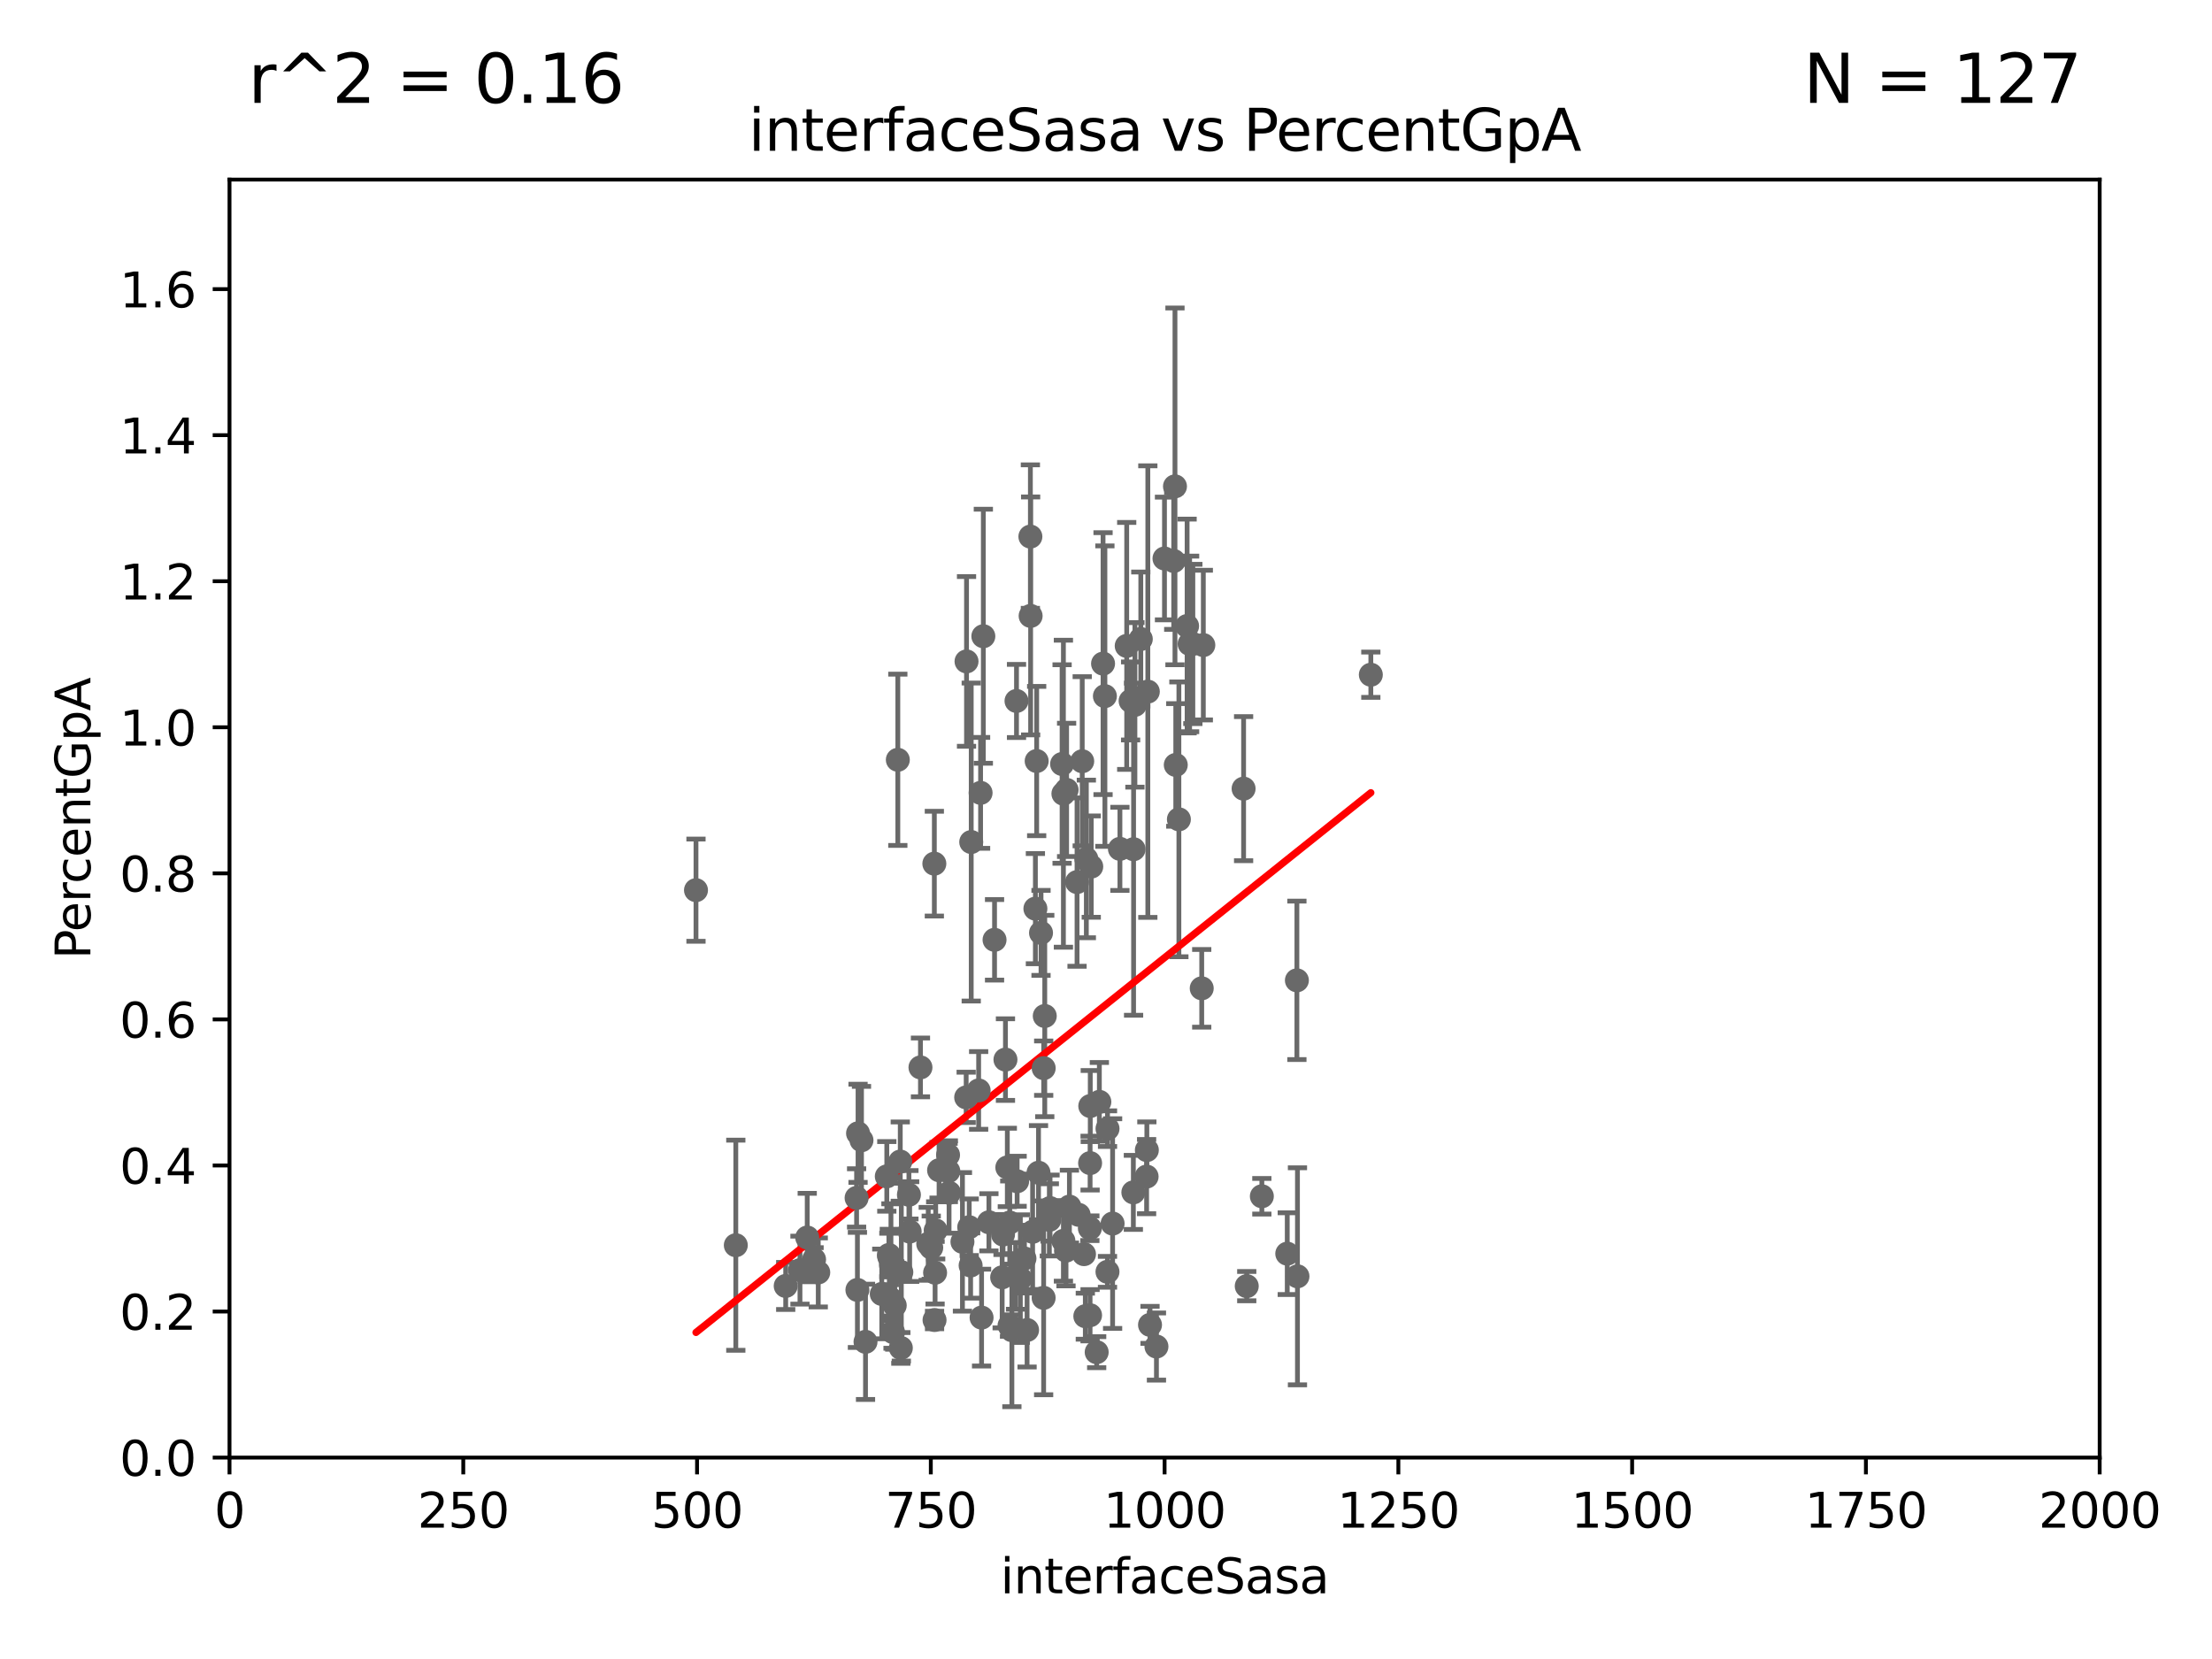 <?xml version="1.0" encoding="utf-8" standalone="no"?>
<!DOCTYPE svg PUBLIC "-//W3C//DTD SVG 1.1//EN"
  "http://www.w3.org/Graphics/SVG/1.1/DTD/svg11.dtd">
<svg xmlns:xlink="http://www.w3.org/1999/xlink" width="460.8pt" height="345.6pt" viewBox="0 0 460.8 345.6" xmlns="http://www.w3.org/2000/svg" version="1.1">
 <defs>
  <style type="text/css">*{stroke-linejoin: round; stroke-linecap: butt}</style>
 </defs>
 <g id="figure_1">
  <g id="patch_1">
   <path d="M 0 345.6 
L 460.8 345.6 
L 460.8 0 
L 0 0 
z
" style="fill: #ffffff"/>
  </g>
  <g id="axes_1">
   <g id="patch_2">
    <path d="M 47.81 303.64 
L 437.4 303.64 
L 437.4 37.411 
L 47.81 37.411 
z
" style="fill: #ffffff"/>
   </g>
   <g id="PathCollection_1">
    <defs>
     <path id="m15a717f831" d="M 0 1.118 
C 0.297 1.118 0.581 1 0.791 0.791 
C 1 0.581 1.118 0.297 1.118 0 
C 1.118 -0.297 1 -0.581 0.791 -0.791 
C 0.581 -1 0.297 -1.118 0 -1.118 
C -0.297 -1.118 -0.581 -1 -0.791 -0.791 
C -1 -0.581 -1.118 -0.297 -1.118 0 
C -1.118 0.297 -1 0.581 -0.791 0.791 
C -0.581 1 -0.297 1.118 0 1.118 
z
" style="stroke: #696969"/>
    </defs>
    <g clip-path="url(#pcb9ee42dc4)">
     <use xlink:href="#m15a717f831" x="235.526" y="146.023" style="fill: #696969; stroke: #696969"/>
     <use xlink:href="#m15a717f831" x="210.3" y="276.143" style="fill: #696969; stroke: #696969"/>
     <use xlink:href="#m15a717f831" x="186.037" y="277.51" style="fill: #696969; stroke: #696969"/>
     <use xlink:href="#m15a717f831" x="178.747" y="236.087" style="fill: #696969; stroke: #696969"/>
     <use xlink:href="#m15a717f831" x="217.408" y="270.364" style="fill: #696969; stroke: #696969"/>
     <use xlink:href="#m15a717f831" x="178.445" y="249.55" style="fill: #696969; stroke: #696969"/>
     <use xlink:href="#m15a717f831" x="193.369" y="259.109" style="fill: #696969; stroke: #696969"/>
     <use xlink:href="#m15a717f831" x="202.325" y="175.412" style="fill: #696969; stroke: #696969"/>
     <use xlink:href="#m15a717f831" x="209.844" y="243.2" style="fill: #696969; stroke: #696969"/>
     <use xlink:href="#m15a717f831" x="193.994" y="259.906" style="fill: #696969; stroke: #696969"/>
     <use xlink:href="#m15a717f831" x="189.344" y="248.893" style="fill: #696969; stroke: #696969"/>
     <use xlink:href="#m15a717f831" x="270.285" y="265.881" style="fill: #696969; stroke: #696969"/>
     <use xlink:href="#m15a717f831" x="206.009" y="254.624" style="fill: #696969; stroke: #696969"/>
     <use xlink:href="#m15a717f831" x="186.391" y="271.948" style="fill: #696969; stroke: #696969"/>
     <use xlink:href="#m15a717f831" x="197.555" y="243.994" style="fill: #696969; stroke: #696969"/>
     <use xlink:href="#m15a717f831" x="185.261" y="261.855" style="fill: #696969; stroke: #696969"/>
     <use xlink:href="#m15a717f831" x="236.146" y="176.907" style="fill: #696969; stroke: #696969"/>
     <use xlink:href="#m15a717f831" x="230.717" y="235.122" style="fill: #696969; stroke: #696969"/>
     <use xlink:href="#m15a717f831" x="240.91" y="280.507" style="fill: #696969; stroke: #696969"/>
     <use xlink:href="#m15a717f831" x="229.016" y="229.535" style="fill: #696969; stroke: #696969"/>
     <use xlink:href="#m15a717f831" x="218.598" y="254.119" style="fill: #696969; stroke: #696969"/>
     <use xlink:href="#m15a717f831" x="228.459" y="281.684" style="fill: #696969; stroke: #696969"/>
     <use xlink:href="#m15a717f831" x="211.566" y="265.787" style="fill: #696969; stroke: #696969"/>
     <use xlink:href="#m15a717f831" x="194.683" y="274.983" style="fill: #696969; stroke: #696969"/>
     <use xlink:href="#m15a717f831" x="268.16" y="261.161" style="fill: #696969; stroke: #696969"/>
     <use xlink:href="#m15a717f831" x="210.349" y="254.685" style="fill: #696969; stroke: #696969"/>
     <use xlink:href="#m15a717f831" x="168.16" y="257.801" style="fill: #696969; stroke: #696969"/>
     <use xlink:href="#m15a717f831" x="222.194" y="164.549" style="fill: #696969; stroke: #696969"/>
     <use xlink:href="#m15a717f831" x="225.816" y="261.263" style="fill: #696969; stroke: #696969"/>
     <use xlink:href="#m15a717f831" x="212.558" y="266.361" style="fill: #696969; stroke: #696969"/>
     <use xlink:href="#m15a717f831" x="230.709" y="264.938" style="fill: #696969; stroke: #696969"/>
     <use xlink:href="#m15a717f831" x="202.199" y="263.628" style="fill: #696969; stroke: #696969"/>
     <use xlink:href="#m15a717f831" x="204.275" y="165.169" style="fill: #696969; stroke: #696969"/>
     <use xlink:href="#m15a717f831" x="227.088" y="242.295" style="fill: #696969; stroke: #696969"/>
     <use xlink:href="#m15a717f831" x="185.168" y="261.432" style="fill: #696969; stroke: #696969"/>
     <use xlink:href="#m15a717f831" x="239.57" y="275.993" style="fill: #696969; stroke: #696969"/>
     <use xlink:href="#m15a717f831" x="217.644" y="211.651" style="fill: #696969; stroke: #696969"/>
     <use xlink:href="#m15a717f831" x="222.068" y="260.53" style="fill: #696969; stroke: #696969"/>
     <use xlink:href="#m15a717f831" x="200.496" y="258.697" style="fill: #696969; stroke: #696969"/>
     <use xlink:href="#m15a717f831" x="215.114" y="256.607" style="fill: #696969; stroke: #696969"/>
     <use xlink:href="#m15a717f831" x="227.082" y="273.989" style="fill: #696969; stroke: #696969"/>
     <use xlink:href="#m15a717f831" x="185.474" y="270.538" style="fill: #696969; stroke: #696969"/>
     <use xlink:href="#m15a717f831" x="224.701" y="253.072" style="fill: #696969; stroke: #696969"/>
     <use xlink:href="#m15a717f831" x="185.6" y="263.474" style="fill: #696969; stroke: #696969"/>
     <use xlink:href="#m15a717f831" x="203.87" y="227.157" style="fill: #696969; stroke: #696969"/>
     <use xlink:href="#m15a717f831" x="226.307" y="178.932" style="fill: #696969; stroke: #696969"/>
     <use xlink:href="#m15a717f831" x="226.092" y="274.189" style="fill: #696969; stroke: #696969"/>
     <use xlink:href="#m15a717f831" x="201.345" y="137.784" style="fill: #696969; stroke: #696969"/>
     <use xlink:href="#m15a717f831" x="213.96" y="277.063" style="fill: #696969; stroke: #696969"/>
     <use xlink:href="#m15a717f831" x="178.615" y="268.716" style="fill: #696969; stroke: #696969"/>
     <use xlink:href="#m15a717f831" x="187.034" y="158.28" style="fill: #696969; stroke: #696969"/>
     <use xlink:href="#m15a717f831" x="170.457" y="265.07" style="fill: #696969; stroke: #696969"/>
     <use xlink:href="#m15a717f831" x="216.341" y="244.297" style="fill: #696969; stroke: #696969"/>
     <use xlink:href="#m15a717f831" x="227.123" y="230.41" style="fill: #696969; stroke: #696969"/>
     <use xlink:href="#m15a717f831" x="208.769" y="266.089" style="fill: #696969; stroke: #696969"/>
     <use xlink:href="#m15a717f831" x="211.888" y="246.077" style="fill: #696969; stroke: #696969"/>
     <use xlink:href="#m15a717f831" x="201.905" y="255.653" style="fill: #696969; stroke: #696969"/>
     <use xlink:href="#m15a717f831" x="189.5" y="256.559" style="fill: #696969; stroke: #696969"/>
     <use xlink:href="#m15a717f831" x="227.039" y="255.861" style="fill: #696969; stroke: #696969"/>
     <use xlink:href="#m15a717f831" x="187.542" y="241.976" style="fill: #696969; stroke: #696969"/>
     <use xlink:href="#m15a717f831" x="197.709" y="248.475" style="fill: #696969; stroke: #696969"/>
     <use xlink:href="#m15a717f831" x="197.496" y="240.605" style="fill: #696969; stroke: #696969"/>
     <use xlink:href="#m15a717f831" x="144.987" y="185.44" style="fill: #696969; stroke: #696969"/>
     <use xlink:href="#m15a717f831" x="216.863" y="194.335" style="fill: #696969; stroke: #696969"/>
     <use xlink:href="#m15a717f831" x="180.304" y="279.527" style="fill: #696969; stroke: #696969"/>
     <use xlink:href="#m15a717f831" x="195.626" y="243.782" style="fill: #696969; stroke: #696969"/>
     <use xlink:href="#m15a717f831" x="222.781" y="251.362" style="fill: #696969; stroke: #696969"/>
     <use xlink:href="#m15a717f831" x="213.413" y="262.162" style="fill: #696969; stroke: #696969"/>
     <use xlink:href="#m15a717f831" x="227.327" y="180.528" style="fill: #696969; stroke: #696969"/>
     <use xlink:href="#m15a717f831" x="153.282" y="259.403" style="fill: #696969; stroke: #696969"/>
     <use xlink:href="#m15a717f831" x="204.48" y="274.479" style="fill: #696969; stroke: #696969"/>
     <use xlink:href="#m15a717f831" x="270.167" y="204.223" style="fill: #696969; stroke: #696969"/>
     <use xlink:href="#m15a717f831" x="238.859" y="245.103" style="fill: #696969; stroke: #696969"/>
     <use xlink:href="#m15a717f831" x="194.796" y="265.133" style="fill: #696969; stroke: #696969"/>
     <use xlink:href="#m15a717f831" x="250.342" y="205.885" style="fill: #696969; stroke: #696969"/>
     <use xlink:href="#m15a717f831" x="184.737" y="245.06" style="fill: #696969; stroke: #696969"/>
     <use xlink:href="#m15a717f831" x="208.95" y="257.177" style="fill: #696969; stroke: #696969"/>
     <use xlink:href="#m15a717f831" x="221.254" y="159.157" style="fill: #696969; stroke: #696969"/>
     <use xlink:href="#m15a717f831" x="210.795" y="277.104" style="fill: #696969; stroke: #696969"/>
     <use xlink:href="#m15a717f831" x="166.649" y="264.592" style="fill: #696969; stroke: #696969"/>
     <use xlink:href="#m15a717f831" x="183.689" y="269.553" style="fill: #696969; stroke: #696969"/>
     <use xlink:href="#m15a717f831" x="179.464" y="237.535" style="fill: #696969; stroke: #696969"/>
     <use xlink:href="#m15a717f831" x="218.743" y="251.665" style="fill: #696969; stroke: #696969"/>
     <use xlink:href="#m15a717f831" x="201.271" y="228.604" style="fill: #696969; stroke: #696969"/>
     <use xlink:href="#m15a717f831" x="169.586" y="262.382" style="fill: #696969; stroke: #696969"/>
     <use xlink:href="#m15a717f831" x="187.764" y="265.011" style="fill: #696969; stroke: #696969"/>
     <use xlink:href="#m15a717f831" x="215.692" y="189.289" style="fill: #696969; stroke: #696969"/>
     <use xlink:href="#m15a717f831" x="214.699" y="128.306" style="fill: #696969; stroke: #696969"/>
     <use xlink:href="#m15a717f831" x="221.53" y="258.498" style="fill: #696969; stroke: #696969"/>
     <use xlink:href="#m15a717f831" x="259.72" y="267.923" style="fill: #696969; stroke: #696969"/>
     <use xlink:href="#m15a717f831" x="238.91" y="239.589" style="fill: #696969; stroke: #696969"/>
     <use xlink:href="#m15a717f831" x="233.3" y="176.832" style="fill: #696969; stroke: #696969"/>
     <use xlink:href="#m15a717f831" x="239.114" y="144.077" style="fill: #696969; stroke: #696969"/>
     <use xlink:href="#m15a717f831" x="187.661" y="280.8" style="fill: #696969; stroke: #696969"/>
     <use xlink:href="#m15a717f831" x="245.585" y="170.684" style="fill: #696969; stroke: #696969"/>
     <use xlink:href="#m15a717f831" x="236.099" y="248.395" style="fill: #696969; stroke: #696969"/>
     <use xlink:href="#m15a717f831" x="247.82" y="134.138" style="fill: #696969; stroke: #696969"/>
     <use xlink:href="#m15a717f831" x="194.641" y="179.917" style="fill: #696969; stroke: #696969"/>
     <use xlink:href="#m15a717f831" x="229.786" y="138.247" style="fill: #696969; stroke: #696969"/>
     <use xlink:href="#m15a717f831" x="207.182" y="195.783" style="fill: #696969; stroke: #696969"/>
     <use xlink:href="#m15a717f831" x="217.42" y="222.514" style="fill: #696969; stroke: #696969"/>
     <use xlink:href="#m15a717f831" x="209.455" y="220.733" style="fill: #696969; stroke: #696969"/>
     <use xlink:href="#m15a717f831" x="236.422" y="146.84" style="fill: #696969; stroke: #696969"/>
     <use xlink:href="#m15a717f831" x="230.171" y="145.015" style="fill: #696969; stroke: #696969"/>
     <use xlink:href="#m15a717f831" x="191.75" y="222.361" style="fill: #696969; stroke: #696969"/>
     <use xlink:href="#m15a717f831" x="221.528" y="165.344" style="fill: #696969; stroke: #696969"/>
     <use xlink:href="#m15a717f831" x="285.569" y="140.558" style="fill: #696969; stroke: #696969"/>
     <use xlink:href="#m15a717f831" x="244.769" y="101.32" style="fill: #696969; stroke: #696969"/>
     <use xlink:href="#m15a717f831" x="214.648" y="111.783" style="fill: #696969; stroke: #696969"/>
     <use xlink:href="#m15a717f831" x="224.368" y="183.753" style="fill: #696969; stroke: #696969"/>
     <use xlink:href="#m15a717f831" x="242.584" y="116.343" style="fill: #696969; stroke: #696969"/>
     <use xlink:href="#m15a717f831" x="234.714" y="134.556" style="fill: #696969; stroke: #696969"/>
     <use xlink:href="#m15a717f831" x="259.065" y="164.29" style="fill: #696969; stroke: #696969"/>
     <use xlink:href="#m15a717f831" x="262.866" y="249.206" style="fill: #696969; stroke: #696969"/>
     <use xlink:href="#m15a717f831" x="231.776" y="254.892" style="fill: #696969; stroke: #696969"/>
     <use xlink:href="#m15a717f831" x="247.296" y="130.412" style="fill: #696969; stroke: #696969"/>
     <use xlink:href="#m15a717f831" x="211.757" y="146.024" style="fill: #696969; stroke: #696969"/>
     <use xlink:href="#m15a717f831" x="250.675" y="134.383" style="fill: #696969; stroke: #696969"/>
     <use xlink:href="#m15a717f831" x="163.676" y="267.887" style="fill: #696969; stroke: #696969"/>
     <use xlink:href="#m15a717f831" x="225.446" y="158.583" style="fill: #696969; stroke: #696969"/>
     <use xlink:href="#m15a717f831" x="215.957" y="158.536" style="fill: #696969; stroke: #696969"/>
     <use xlink:href="#m15a717f831" x="244.935" y="159.35" style="fill: #696969; stroke: #696969"/>
     <use xlink:href="#m15a717f831" x="204.848" y="132.539" style="fill: #696969; stroke: #696969"/>
     <use xlink:href="#m15a717f831" x="194.921" y="256.313" style="fill: #696969; stroke: #696969"/>
     <use xlink:href="#m15a717f831" x="244.508" y="116.865" style="fill: #696969; stroke: #696969"/>
     <use xlink:href="#m15a717f831" x="237.649" y="133.12" style="fill: #696969; stroke: #696969"/>
     <use xlink:href="#m15a717f831" x="248.492" y="134.145" style="fill: #696969; stroke: #696969"/>
    </g>
   </g>
   <g id="matplotlib.axis_1">
    <g id="xtick_1">
     <g id="line2d_1">
      <defs>
       <path id="m54f0675fae" d="M 0 0 
L 0 3.5 
" style="stroke: #000000; stroke-width: 0.8"/>
      </defs>
      <g>
       <use xlink:href="#m54f0675fae" x="47.81" y="303.64" style="stroke: #000000; stroke-width: 0.8"/>
      </g>
     </g>
     <g id="text_1">
      <!-- 0 -->
      <g transform="translate(44.629 318.238)scale(0.1 -0.1)">
       <defs>
        <path id="DejaVuSans-30" d="M 2034 4250 
Q 1547 4250 1301 3770 
Q 1056 3291 1056 2328 
Q 1056 1369 1301 889 
Q 1547 409 2034 409 
Q 2525 409 2770 889 
Q 3016 1369 3016 2328 
Q 3016 3291 2770 3770 
Q 2525 4250 2034 4250 
z
M 2034 4750 
Q 2819 4750 3233 4129 
Q 3647 3509 3647 2328 
Q 3647 1150 3233 529 
Q 2819 -91 2034 -91 
Q 1250 -91 836 529 
Q 422 1150 422 2328 
Q 422 3509 836 4129 
Q 1250 4750 2034 4750 
z
" transform="scale(0.016)"/>
       </defs>
       <use xlink:href="#DejaVuSans-30"/>
      </g>
     </g>
    </g>
    <g id="xtick_2">
     <g id="line2d_2">
      <g>
       <use xlink:href="#m54f0675fae" x="96.509" y="303.64" style="stroke: #000000; stroke-width: 0.8"/>
      </g>
     </g>
     <g id="text_2">
      <!-- 250 -->
      <g transform="translate(86.965 318.238)scale(0.1 -0.1)">
       <defs>
        <path id="DejaVuSans-32" d="M 1228 531 
L 3431 531 
L 3431 0 
L 469 0 
L 469 531 
Q 828 903 1448 1529 
Q 2069 2156 2228 2338 
Q 2531 2678 2651 2914 
Q 2772 3150 2772 3378 
Q 2772 3750 2511 3984 
Q 2250 4219 1831 4219 
Q 1534 4219 1204 4116 
Q 875 4013 500 3803 
L 500 4441 
Q 881 4594 1212 4672 
Q 1544 4750 1819 4750 
Q 2544 4750 2975 4387 
Q 3406 4025 3406 3419 
Q 3406 3131 3298 2873 
Q 3191 2616 2906 2266 
Q 2828 2175 2409 1742 
Q 1991 1309 1228 531 
z
" transform="scale(0.016)"/>
        <path id="DejaVuSans-35" d="M 691 4666 
L 3169 4666 
L 3169 4134 
L 1269 4134 
L 1269 2991 
Q 1406 3038 1543 3061 
Q 1681 3084 1819 3084 
Q 2600 3084 3056 2656 
Q 3513 2228 3513 1497 
Q 3513 744 3044 326 
Q 2575 -91 1722 -91 
Q 1428 -91 1123 -41 
Q 819 9 494 109 
L 494 744 
Q 775 591 1075 516 
Q 1375 441 1709 441 
Q 2250 441 2565 725 
Q 2881 1009 2881 1497 
Q 2881 1984 2565 2268 
Q 2250 2553 1709 2553 
Q 1456 2553 1204 2497 
Q 953 2441 691 2322 
L 691 4666 
z
" transform="scale(0.016)"/>
       </defs>
       <use xlink:href="#DejaVuSans-32"/>
       <use xlink:href="#DejaVuSans-35" x="63.623"/>
       <use xlink:href="#DejaVuSans-30" x="127.246"/>
      </g>
     </g>
    </g>
    <g id="xtick_3">
     <g id="line2d_3">
      <g>
       <use xlink:href="#m54f0675fae" x="145.208" y="303.64" style="stroke: #000000; stroke-width: 0.8"/>
      </g>
     </g>
     <g id="text_3">
      <!-- 500 -->
      <g transform="translate(135.664 318.238)scale(0.1 -0.1)">
       <use xlink:href="#DejaVuSans-35"/>
       <use xlink:href="#DejaVuSans-30" x="63.623"/>
       <use xlink:href="#DejaVuSans-30" x="127.246"/>
      </g>
     </g>
    </g>
    <g id="xtick_4">
     <g id="line2d_4">
      <g>
       <use xlink:href="#m54f0675fae" x="193.906" y="303.64" style="stroke: #000000; stroke-width: 0.8"/>
      </g>
     </g>
     <g id="text_4">
      <!-- 750 -->
      <g transform="translate(184.363 318.238)scale(0.1 -0.1)">
       <defs>
        <path id="DejaVuSans-37" d="M 525 4666 
L 3525 4666 
L 3525 4397 
L 1831 0 
L 1172 0 
L 2766 4134 
L 525 4134 
L 525 4666 
z
" transform="scale(0.016)"/>
       </defs>
       <use xlink:href="#DejaVuSans-37"/>
       <use xlink:href="#DejaVuSans-35" x="63.623"/>
       <use xlink:href="#DejaVuSans-30" x="127.246"/>
      </g>
     </g>
    </g>
    <g id="xtick_5">
     <g id="line2d_5">
      <g>
       <use xlink:href="#m54f0675fae" x="242.605" y="303.64" style="stroke: #000000; stroke-width: 0.8"/>
      </g>
     </g>
     <g id="text_5">
      <!-- 1000 -->
      <g transform="translate(229.88 318.238)scale(0.1 -0.1)">
       <defs>
        <path id="DejaVuSans-31" d="M 794 531 
L 1825 531 
L 1825 4091 
L 703 3866 
L 703 4441 
L 1819 4666 
L 2450 4666 
L 2450 531 
L 3481 531 
L 3481 0 
L 794 0 
L 794 531 
z
" transform="scale(0.016)"/>
       </defs>
       <use xlink:href="#DejaVuSans-31"/>
       <use xlink:href="#DejaVuSans-30" x="63.623"/>
       <use xlink:href="#DejaVuSans-30" x="127.246"/>
       <use xlink:href="#DejaVuSans-30" x="190.869"/>
      </g>
     </g>
    </g>
    <g id="xtick_6">
     <g id="line2d_6">
      <g>
       <use xlink:href="#m54f0675fae" x="291.304" y="303.64" style="stroke: #000000; stroke-width: 0.8"/>
      </g>
     </g>
     <g id="text_6">
      <!-- 1250 -->
      <g transform="translate(278.579 318.238)scale(0.1 -0.1)">
       <use xlink:href="#DejaVuSans-31"/>
       <use xlink:href="#DejaVuSans-32" x="63.623"/>
       <use xlink:href="#DejaVuSans-35" x="127.246"/>
       <use xlink:href="#DejaVuSans-30" x="190.869"/>
      </g>
     </g>
    </g>
    <g id="xtick_7">
     <g id="line2d_7">
      <g>
       <use xlink:href="#m54f0675fae" x="340.002" y="303.64" style="stroke: #000000; stroke-width: 0.8"/>
      </g>
     </g>
     <g id="text_7">
      <!-- 1500 -->
      <g transform="translate(327.277 318.238)scale(0.1 -0.1)">
       <use xlink:href="#DejaVuSans-31"/>
       <use xlink:href="#DejaVuSans-35" x="63.623"/>
       <use xlink:href="#DejaVuSans-30" x="127.246"/>
       <use xlink:href="#DejaVuSans-30" x="190.869"/>
      </g>
     </g>
    </g>
    <g id="xtick_8">
     <g id="line2d_8">
      <g>
       <use xlink:href="#m54f0675fae" x="388.701" y="303.64" style="stroke: #000000; stroke-width: 0.8"/>
      </g>
     </g>
     <g id="text_8">
      <!-- 1750 -->
      <g transform="translate(375.976 318.238)scale(0.1 -0.1)">
       <use xlink:href="#DejaVuSans-31"/>
       <use xlink:href="#DejaVuSans-37" x="63.623"/>
       <use xlink:href="#DejaVuSans-35" x="127.246"/>
       <use xlink:href="#DejaVuSans-30" x="190.869"/>
      </g>
     </g>
    </g>
    <g id="xtick_9">
     <g id="line2d_9">
      <g>
       <use xlink:href="#m54f0675fae" x="437.4" y="303.64" style="stroke: #000000; stroke-width: 0.8"/>
      </g>
     </g>
     <g id="text_9">
      <!-- 2000 -->
      <g transform="translate(424.675 318.238)scale(0.1 -0.1)">
       <use xlink:href="#DejaVuSans-32"/>
       <use xlink:href="#DejaVuSans-30" x="63.623"/>
       <use xlink:href="#DejaVuSans-30" x="127.246"/>
       <use xlink:href="#DejaVuSans-30" x="190.869"/>
      </g>
     </g>
    </g>
    <g id="text_10">
     <!-- interfaceSasa -->
     <g transform="translate(208.398 331.917)scale(0.1 -0.1)">
      <defs>
       <path id="DejaVuSans-69" d="M 603 3500 
L 1178 3500 
L 1178 0 
L 603 0 
L 603 3500 
z
M 603 4863 
L 1178 4863 
L 1178 4134 
L 603 4134 
L 603 4863 
z
" transform="scale(0.016)"/>
       <path id="DejaVuSans-6e" d="M 3513 2113 
L 3513 0 
L 2938 0 
L 2938 2094 
Q 2938 2591 2744 2837 
Q 2550 3084 2163 3084 
Q 1697 3084 1428 2787 
Q 1159 2491 1159 1978 
L 1159 0 
L 581 0 
L 581 3500 
L 1159 3500 
L 1159 2956 
Q 1366 3272 1645 3428 
Q 1925 3584 2291 3584 
Q 2894 3584 3203 3211 
Q 3513 2838 3513 2113 
z
" transform="scale(0.016)"/>
       <path id="DejaVuSans-74" d="M 1172 4494 
L 1172 3500 
L 2356 3500 
L 2356 3053 
L 1172 3053 
L 1172 1153 
Q 1172 725 1289 603 
Q 1406 481 1766 481 
L 2356 481 
L 2356 0 
L 1766 0 
Q 1100 0 847 248 
Q 594 497 594 1153 
L 594 3053 
L 172 3053 
L 172 3500 
L 594 3500 
L 594 4494 
L 1172 4494 
z
" transform="scale(0.016)"/>
       <path id="DejaVuSans-65" d="M 3597 1894 
L 3597 1613 
L 953 1613 
Q 991 1019 1311 708 
Q 1631 397 2203 397 
Q 2534 397 2845 478 
Q 3156 559 3463 722 
L 3463 178 
Q 3153 47 2828 -22 
Q 2503 -91 2169 -91 
Q 1331 -91 842 396 
Q 353 884 353 1716 
Q 353 2575 817 3079 
Q 1281 3584 2069 3584 
Q 2775 3584 3186 3129 
Q 3597 2675 3597 1894 
z
M 3022 2063 
Q 3016 2534 2758 2815 
Q 2500 3097 2075 3097 
Q 1594 3097 1305 2825 
Q 1016 2553 972 2059 
L 3022 2063 
z
" transform="scale(0.016)"/>
       <path id="DejaVuSans-72" d="M 2631 2963 
Q 2534 3019 2420 3045 
Q 2306 3072 2169 3072 
Q 1681 3072 1420 2755 
Q 1159 2438 1159 1844 
L 1159 0 
L 581 0 
L 581 3500 
L 1159 3500 
L 1159 2956 
Q 1341 3275 1631 3429 
Q 1922 3584 2338 3584 
Q 2397 3584 2469 3576 
Q 2541 3569 2628 3553 
L 2631 2963 
z
" transform="scale(0.016)"/>
       <path id="DejaVuSans-66" d="M 2375 4863 
L 2375 4384 
L 1825 4384 
Q 1516 4384 1395 4259 
Q 1275 4134 1275 3809 
L 1275 3500 
L 2222 3500 
L 2222 3053 
L 1275 3053 
L 1275 0 
L 697 0 
L 697 3053 
L 147 3053 
L 147 3500 
L 697 3500 
L 697 3744 
Q 697 4328 969 4595 
Q 1241 4863 1831 4863 
L 2375 4863 
z
" transform="scale(0.016)"/>
       <path id="DejaVuSans-61" d="M 2194 1759 
Q 1497 1759 1228 1600 
Q 959 1441 959 1056 
Q 959 750 1161 570 
Q 1363 391 1709 391 
Q 2188 391 2477 730 
Q 2766 1069 2766 1631 
L 2766 1759 
L 2194 1759 
z
M 3341 1997 
L 3341 0 
L 2766 0 
L 2766 531 
Q 2569 213 2275 61 
Q 1981 -91 1556 -91 
Q 1019 -91 701 211 
Q 384 513 384 1019 
Q 384 1609 779 1909 
Q 1175 2209 1959 2209 
L 2766 2209 
L 2766 2266 
Q 2766 2663 2505 2880 
Q 2244 3097 1772 3097 
Q 1472 3097 1187 3025 
Q 903 2953 641 2809 
L 641 3341 
Q 956 3463 1253 3523 
Q 1550 3584 1831 3584 
Q 2591 3584 2966 3190 
Q 3341 2797 3341 1997 
z
" transform="scale(0.016)"/>
       <path id="DejaVuSans-63" d="M 3122 3366 
L 3122 2828 
Q 2878 2963 2633 3030 
Q 2388 3097 2138 3097 
Q 1578 3097 1268 2742 
Q 959 2388 959 1747 
Q 959 1106 1268 751 
Q 1578 397 2138 397 
Q 2388 397 2633 464 
Q 2878 531 3122 666 
L 3122 134 
Q 2881 22 2623 -34 
Q 2366 -91 2075 -91 
Q 1284 -91 818 406 
Q 353 903 353 1747 
Q 353 2603 823 3093 
Q 1294 3584 2113 3584 
Q 2378 3584 2631 3529 
Q 2884 3475 3122 3366 
z
" transform="scale(0.016)"/>
       <path id="DejaVuSans-53" d="M 3425 4513 
L 3425 3897 
Q 3066 4069 2747 4153 
Q 2428 4238 2131 4238 
Q 1616 4238 1336 4038 
Q 1056 3838 1056 3469 
Q 1056 3159 1242 3001 
Q 1428 2844 1947 2747 
L 2328 2669 
Q 3034 2534 3370 2195 
Q 3706 1856 3706 1288 
Q 3706 609 3251 259 
Q 2797 -91 1919 -91 
Q 1588 -91 1214 -16 
Q 841 59 441 206 
L 441 856 
Q 825 641 1194 531 
Q 1563 422 1919 422 
Q 2459 422 2753 634 
Q 3047 847 3047 1241 
Q 3047 1584 2836 1778 
Q 2625 1972 2144 2069 
L 1759 2144 
Q 1053 2284 737 2584 
Q 422 2884 422 3419 
Q 422 4038 858 4394 
Q 1294 4750 2059 4750 
Q 2388 4750 2728 4690 
Q 3069 4631 3425 4513 
z
" transform="scale(0.016)"/>
       <path id="DejaVuSans-73" d="M 2834 3397 
L 2834 2853 
Q 2591 2978 2328 3040 
Q 2066 3103 1784 3103 
Q 1356 3103 1142 2972 
Q 928 2841 928 2578 
Q 928 2378 1081 2264 
Q 1234 2150 1697 2047 
L 1894 2003 
Q 2506 1872 2764 1633 
Q 3022 1394 3022 966 
Q 3022 478 2636 193 
Q 2250 -91 1575 -91 
Q 1294 -91 989 -36 
Q 684 19 347 128 
L 347 722 
Q 666 556 975 473 
Q 1284 391 1588 391 
Q 1994 391 2212 530 
Q 2431 669 2431 922 
Q 2431 1156 2273 1281 
Q 2116 1406 1581 1522 
L 1381 1569 
Q 847 1681 609 1914 
Q 372 2147 372 2553 
Q 372 3047 722 3315 
Q 1072 3584 1716 3584 
Q 2034 3584 2315 3537 
Q 2597 3491 2834 3397 
z
" transform="scale(0.016)"/>
      </defs>
      <use xlink:href="#DejaVuSans-69"/>
      <use xlink:href="#DejaVuSans-6e" x="27.783"/>
      <use xlink:href="#DejaVuSans-74" x="91.162"/>
      <use xlink:href="#DejaVuSans-65" x="130.371"/>
      <use xlink:href="#DejaVuSans-72" x="191.895"/>
      <use xlink:href="#DejaVuSans-66" x="233.008"/>
      <use xlink:href="#DejaVuSans-61" x="268.213"/>
      <use xlink:href="#DejaVuSans-63" x="329.492"/>
      <use xlink:href="#DejaVuSans-65" x="384.473"/>
      <use xlink:href="#DejaVuSans-53" x="445.996"/>
      <use xlink:href="#DejaVuSans-61" x="509.473"/>
      <use xlink:href="#DejaVuSans-73" x="570.752"/>
      <use xlink:href="#DejaVuSans-61" x="622.852"/>
     </g>
    </g>
   </g>
   <g id="matplotlib.axis_2">
    <g id="ytick_1">
     <g id="line2d_10">
      <defs>
       <path id="maf62a370a6" d="M 0 0 
L -3.5 0 
" style="stroke: #000000; stroke-width: 0.8"/>
      </defs>
      <g>
       <use xlink:href="#maf62a370a6" x="47.81" y="303.64" style="stroke: #000000; stroke-width: 0.8"/>
      </g>
     </g>
     <g id="text_11">
      <!-- 0.0 -->
      <g transform="translate(24.907 307.439)scale(0.1 -0.1)">
       <defs>
        <path id="DejaVuSans-2e" d="M 684 794 
L 1344 794 
L 1344 0 
L 684 0 
L 684 794 
z
" transform="scale(0.016)"/>
       </defs>
       <use xlink:href="#DejaVuSans-30"/>
       <use xlink:href="#DejaVuSans-2e" x="63.623"/>
       <use xlink:href="#DejaVuSans-30" x="95.41"/>
      </g>
     </g>
    </g>
    <g id="ytick_2">
     <g id="line2d_11">
      <g>
       <use xlink:href="#maf62a370a6" x="47.81" y="273.214" style="stroke: #000000; stroke-width: 0.8"/>
      </g>
     </g>
     <g id="text_12">
      <!-- 0.2 -->
      <g transform="translate(24.907 277.013)scale(0.1 -0.1)">
       <use xlink:href="#DejaVuSans-30"/>
       <use xlink:href="#DejaVuSans-2e" x="63.623"/>
       <use xlink:href="#DejaVuSans-32" x="95.41"/>
      </g>
     </g>
    </g>
    <g id="ytick_3">
     <g id="line2d_12">
      <g>
       <use xlink:href="#maf62a370a6" x="47.81" y="242.788" style="stroke: #000000; stroke-width: 0.8"/>
      </g>
     </g>
     <g id="text_13">
      <!-- 0.4 -->
      <g transform="translate(24.907 246.587)scale(0.1 -0.1)">
       <defs>
        <path id="DejaVuSans-34" d="M 2419 4116 
L 825 1625 
L 2419 1625 
L 2419 4116 
z
M 2253 4666 
L 3047 4666 
L 3047 1625 
L 3713 1625 
L 3713 1100 
L 3047 1100 
L 3047 0 
L 2419 0 
L 2419 1100 
L 313 1100 
L 313 1709 
L 2253 4666 
z
" transform="scale(0.016)"/>
       </defs>
       <use xlink:href="#DejaVuSans-30"/>
       <use xlink:href="#DejaVuSans-2e" x="63.623"/>
       <use xlink:href="#DejaVuSans-34" x="95.41"/>
      </g>
     </g>
    </g>
    <g id="ytick_4">
     <g id="line2d_13">
      <g>
       <use xlink:href="#maf62a370a6" x="47.81" y="212.362" style="stroke: #000000; stroke-width: 0.8"/>
      </g>
     </g>
     <g id="text_14">
      <!-- 0.6 -->
      <g transform="translate(24.907 216.161)scale(0.1 -0.1)">
       <defs>
        <path id="DejaVuSans-36" d="M 2113 2584 
Q 1688 2584 1439 2293 
Q 1191 2003 1191 1497 
Q 1191 994 1439 701 
Q 1688 409 2113 409 
Q 2538 409 2786 701 
Q 3034 994 3034 1497 
Q 3034 2003 2786 2293 
Q 2538 2584 2113 2584 
z
M 3366 4563 
L 3366 3988 
Q 3128 4100 2886 4159 
Q 2644 4219 2406 4219 
Q 1781 4219 1451 3797 
Q 1122 3375 1075 2522 
Q 1259 2794 1537 2939 
Q 1816 3084 2150 3084 
Q 2853 3084 3261 2657 
Q 3669 2231 3669 1497 
Q 3669 778 3244 343 
Q 2819 -91 2113 -91 
Q 1303 -91 875 529 
Q 447 1150 447 2328 
Q 447 3434 972 4092 
Q 1497 4750 2381 4750 
Q 2619 4750 2861 4703 
Q 3103 4656 3366 4563 
z
" transform="scale(0.016)"/>
       </defs>
       <use xlink:href="#DejaVuSans-30"/>
       <use xlink:href="#DejaVuSans-2e" x="63.623"/>
       <use xlink:href="#DejaVuSans-36" x="95.41"/>
      </g>
     </g>
    </g>
    <g id="ytick_5">
     <g id="line2d_14">
      <g>
       <use xlink:href="#maf62a370a6" x="47.81" y="181.935" style="stroke: #000000; stroke-width: 0.8"/>
      </g>
     </g>
     <g id="text_15">
      <!-- 0.8 -->
      <g transform="translate(24.907 185.735)scale(0.1 -0.1)">
       <defs>
        <path id="DejaVuSans-38" d="M 2034 2216 
Q 1584 2216 1326 1975 
Q 1069 1734 1069 1313 
Q 1069 891 1326 650 
Q 1584 409 2034 409 
Q 2484 409 2743 651 
Q 3003 894 3003 1313 
Q 3003 1734 2745 1975 
Q 2488 2216 2034 2216 
z
M 1403 2484 
Q 997 2584 770 2862 
Q 544 3141 544 3541 
Q 544 4100 942 4425 
Q 1341 4750 2034 4750 
Q 2731 4750 3128 4425 
Q 3525 4100 3525 3541 
Q 3525 3141 3298 2862 
Q 3072 2584 2669 2484 
Q 3125 2378 3379 2068 
Q 3634 1759 3634 1313 
Q 3634 634 3220 271 
Q 2806 -91 2034 -91 
Q 1263 -91 848 271 
Q 434 634 434 1313 
Q 434 1759 690 2068 
Q 947 2378 1403 2484 
z
M 1172 3481 
Q 1172 3119 1398 2916 
Q 1625 2713 2034 2713 
Q 2441 2713 2670 2916 
Q 2900 3119 2900 3481 
Q 2900 3844 2670 4047 
Q 2441 4250 2034 4250 
Q 1625 4250 1398 4047 
Q 1172 3844 1172 3481 
z
" transform="scale(0.016)"/>
       </defs>
       <use xlink:href="#DejaVuSans-30"/>
       <use xlink:href="#DejaVuSans-2e" x="63.623"/>
       <use xlink:href="#DejaVuSans-38" x="95.41"/>
      </g>
     </g>
    </g>
    <g id="ytick_6">
     <g id="line2d_15">
      <g>
       <use xlink:href="#maf62a370a6" x="47.81" y="151.509" style="stroke: #000000; stroke-width: 0.8"/>
      </g>
     </g>
     <g id="text_16">
      <!-- 1.0 -->
      <g transform="translate(24.907 155.308)scale(0.1 -0.1)">
       <use xlink:href="#DejaVuSans-31"/>
       <use xlink:href="#DejaVuSans-2e" x="63.623"/>
       <use xlink:href="#DejaVuSans-30" x="95.41"/>
      </g>
     </g>
    </g>
    <g id="ytick_7">
     <g id="line2d_16">
      <g>
       <use xlink:href="#maf62a370a6" x="47.81" y="121.083" style="stroke: #000000; stroke-width: 0.8"/>
      </g>
     </g>
     <g id="text_17">
      <!-- 1.2 -->
      <g transform="translate(24.907 124.882)scale(0.1 -0.1)">
       <use xlink:href="#DejaVuSans-31"/>
       <use xlink:href="#DejaVuSans-2e" x="63.623"/>
       <use xlink:href="#DejaVuSans-32" x="95.41"/>
      </g>
     </g>
    </g>
    <g id="ytick_8">
     <g id="line2d_17">
      <g>
       <use xlink:href="#maf62a370a6" x="47.81" y="90.657" style="stroke: #000000; stroke-width: 0.8"/>
      </g>
     </g>
     <g id="text_18">
      <!-- 1.4 -->
      <g transform="translate(24.907 94.456)scale(0.1 -0.1)">
       <use xlink:href="#DejaVuSans-31"/>
       <use xlink:href="#DejaVuSans-2e" x="63.623"/>
       <use xlink:href="#DejaVuSans-34" x="95.41"/>
      </g>
     </g>
    </g>
    <g id="ytick_9">
     <g id="line2d_18">
      <g>
       <use xlink:href="#maf62a370a6" x="47.81" y="60.231" style="stroke: #000000; stroke-width: 0.8"/>
      </g>
     </g>
     <g id="text_19">
      <!-- 1.6 -->
      <g transform="translate(24.907 64.03)scale(0.1 -0.1)">
       <use xlink:href="#DejaVuSans-31"/>
       <use xlink:href="#DejaVuSans-2e" x="63.623"/>
       <use xlink:href="#DejaVuSans-36" x="95.41"/>
      </g>
     </g>
    </g>
    <g id="text_20">
     <!-- PercentGpA -->
     <g transform="translate(18.827 199.802)rotate(-90)scale(0.1 -0.1)">
      <defs>
       <path id="DejaVuSans-50" d="M 1259 4147 
L 1259 2394 
L 2053 2394 
Q 2494 2394 2734 2622 
Q 2975 2850 2975 3272 
Q 2975 3691 2734 3919 
Q 2494 4147 2053 4147 
L 1259 4147 
z
M 628 4666 
L 2053 4666 
Q 2838 4666 3239 4311 
Q 3641 3956 3641 3272 
Q 3641 2581 3239 2228 
Q 2838 1875 2053 1875 
L 1259 1875 
L 1259 0 
L 628 0 
L 628 4666 
z
" transform="scale(0.016)"/>
       <path id="DejaVuSans-47" d="M 3809 666 
L 3809 1919 
L 2778 1919 
L 2778 2438 
L 4434 2438 
L 4434 434 
Q 4069 175 3628 42 
Q 3188 -91 2688 -91 
Q 1594 -91 976 548 
Q 359 1188 359 2328 
Q 359 3472 976 4111 
Q 1594 4750 2688 4750 
Q 3144 4750 3555 4637 
Q 3966 4525 4313 4306 
L 4313 3634 
Q 3963 3931 3569 4081 
Q 3175 4231 2741 4231 
Q 1884 4231 1454 3753 
Q 1025 3275 1025 2328 
Q 1025 1384 1454 906 
Q 1884 428 2741 428 
Q 3075 428 3337 486 
Q 3600 544 3809 666 
z
" transform="scale(0.016)"/>
       <path id="DejaVuSans-70" d="M 1159 525 
L 1159 -1331 
L 581 -1331 
L 581 3500 
L 1159 3500 
L 1159 2969 
Q 1341 3281 1617 3432 
Q 1894 3584 2278 3584 
Q 2916 3584 3314 3078 
Q 3713 2572 3713 1747 
Q 3713 922 3314 415 
Q 2916 -91 2278 -91 
Q 1894 -91 1617 61 
Q 1341 213 1159 525 
z
M 3116 1747 
Q 3116 2381 2855 2742 
Q 2594 3103 2138 3103 
Q 1681 3103 1420 2742 
Q 1159 2381 1159 1747 
Q 1159 1113 1420 752 
Q 1681 391 2138 391 
Q 2594 391 2855 752 
Q 3116 1113 3116 1747 
z
" transform="scale(0.016)"/>
       <path id="DejaVuSans-41" d="M 2188 4044 
L 1331 1722 
L 3047 1722 
L 2188 4044 
z
M 1831 4666 
L 2547 4666 
L 4325 0 
L 3669 0 
L 3244 1197 
L 1141 1197 
L 716 0 
L 50 0 
L 1831 4666 
z
" transform="scale(0.016)"/>
      </defs>
      <use xlink:href="#DejaVuSans-50"/>
      <use xlink:href="#DejaVuSans-65" x="56.678"/>
      <use xlink:href="#DejaVuSans-72" x="118.201"/>
      <use xlink:href="#DejaVuSans-63" x="157.064"/>
      <use xlink:href="#DejaVuSans-65" x="212.045"/>
      <use xlink:href="#DejaVuSans-6e" x="273.568"/>
      <use xlink:href="#DejaVuSans-74" x="336.947"/>
      <use xlink:href="#DejaVuSans-47" x="376.156"/>
      <use xlink:href="#DejaVuSans-70" x="453.646"/>
      <use xlink:href="#DejaVuSans-41" x="517.123"/>
     </g>
    </g>
   </g>
   <g id="LineCollection_1">
    <path d="M 235.526 154.149 
L 235.526 137.897 
" clip-path="url(#pcb9ee42dc4)" style="fill: none; stroke: #696969"/>
    <path d="M 210.3 278.38 
L 210.3 273.906 
" clip-path="url(#pcb9ee42dc4)" style="fill: none; stroke: #696969"/>
    <path d="M 186.037 280.867 
L 186.037 274.153 
" clip-path="url(#pcb9ee42dc4)" style="fill: none; stroke: #696969"/>
    <path d="M 178.747 246.314 
L 178.747 225.861 
" clip-path="url(#pcb9ee42dc4)" style="fill: none; stroke: #696969"/>
    <path d="M 217.408 290.551 
L 217.408 250.176 
" clip-path="url(#pcb9ee42dc4)" style="fill: none; stroke: #696969"/>
    <path d="M 178.445 255.627 
L 178.445 243.473 
" clip-path="url(#pcb9ee42dc4)" style="fill: none; stroke: #696969"/>
    <path d="M 193.369 266.702 
L 193.369 251.515 
" clip-path="url(#pcb9ee42dc4)" style="fill: none; stroke: #696969"/>
    <path d="M 202.325 208.531 
L 202.325 142.292 
" clip-path="url(#pcb9ee42dc4)" style="fill: none; stroke: #696969"/>
    <path d="M 209.844 251.369 
L 209.844 235.032 
" clip-path="url(#pcb9ee42dc4)" style="fill: none; stroke: #696969"/>
    <path d="M 193.994 266.487 
L 193.994 253.325 
" clip-path="url(#pcb9ee42dc4)" style="fill: none; stroke: #696969"/>
    <path d="M 189.344 253.937 
L 189.344 243.85 
" clip-path="url(#pcb9ee42dc4)" style="fill: none; stroke: #696969"/>
    <path d="M 270.285 288.487 
L 270.285 243.274 
" clip-path="url(#pcb9ee42dc4)" style="fill: none; stroke: #696969"/>
    <path d="M 206.009 260.585 
L 206.009 248.664 
" clip-path="url(#pcb9ee42dc4)" style="fill: none; stroke: #696969"/>
    <path d="M 186.391 281.067 
L 186.391 262.829 
" clip-path="url(#pcb9ee42dc4)" style="fill: none; stroke: #696969"/>
    <path d="M 197.555 250.336 
L 197.555 237.652 
" clip-path="url(#pcb9ee42dc4)" style="fill: none; stroke: #696969"/>
    <path d="M 185.261 267.628 
L 185.261 256.082 
" clip-path="url(#pcb9ee42dc4)" style="fill: none; stroke: #696969"/>
    <path d="M 236.146 211.498 
L 236.146 142.316 
" clip-path="url(#pcb9ee42dc4)" style="fill: none; stroke: #696969"/>
    <path d="M 230.717 238.839 
L 230.717 231.406 
" clip-path="url(#pcb9ee42dc4)" style="fill: none; stroke: #696969"/>
    <path d="M 240.91 287.502 
L 240.91 273.513 
" clip-path="url(#pcb9ee42dc4)" style="fill: none; stroke: #696969"/>
    <path d="M 229.016 237.731 
L 229.016 221.339 
" clip-path="url(#pcb9ee42dc4)" style="fill: none; stroke: #696969"/>
    <path d="M 218.598 261.641 
L 218.598 246.598 
" clip-path="url(#pcb9ee42dc4)" style="fill: none; stroke: #696969"/>
    <path d="M 228.459 284.913 
L 228.459 278.454 
" clip-path="url(#pcb9ee42dc4)" style="fill: none; stroke: #696969"/>
    <path d="M 211.566 272.735 
L 211.566 258.839 
" clip-path="url(#pcb9ee42dc4)" style="fill: none; stroke: #696969"/>
    <path d="M 194.683 276.806 
L 194.683 273.16 
" clip-path="url(#pcb9ee42dc4)" style="fill: none; stroke: #696969"/>
    <path d="M 268.16 269.674 
L 268.16 252.649 
" clip-path="url(#pcb9ee42dc4)" style="fill: none; stroke: #696969"/>
    <path d="M 210.349 263.349 
L 210.349 246.021 
" clip-path="url(#pcb9ee42dc4)" style="fill: none; stroke: #696969"/>
    <path d="M 168.16 267.006 
L 168.16 248.595 
" clip-path="url(#pcb9ee42dc4)" style="fill: none; stroke: #696969"/>
    <path d="M 222.194 178.424 
L 222.194 150.673 
" clip-path="url(#pcb9ee42dc4)" style="fill: none; stroke: #696969"/>
    <path d="M 225.816 262.228 
L 225.816 260.299 
" clip-path="url(#pcb9ee42dc4)" style="fill: none; stroke: #696969"/>
    <path d="M 212.558 279.658 
L 212.558 253.064 
" clip-path="url(#pcb9ee42dc4)" style="fill: none; stroke: #696969"/>
    <path d="M 230.709 268.151 
L 230.709 261.725 
" clip-path="url(#pcb9ee42dc4)" style="fill: none; stroke: #696969"/>
    <path d="M 202.199 270.424 
L 202.199 256.831 
" clip-path="url(#pcb9ee42dc4)" style="fill: none; stroke: #696969"/>
    <path d="M 204.275 176.716 
L 204.275 153.622 
" clip-path="url(#pcb9ee42dc4)" style="fill: none; stroke: #696969"/>
    <path d="M 227.088 247.904 
L 227.088 236.685 
" clip-path="url(#pcb9ee42dc4)" style="fill: none; stroke: #696969"/>
    <path d="M 185.168 265.961 
L 185.168 256.903 
" clip-path="url(#pcb9ee42dc4)" style="fill: none; stroke: #696969"/>
    <path d="M 239.57 279.847 
L 239.57 272.138 
" clip-path="url(#pcb9ee42dc4)" style="fill: none; stroke: #696969"/>
    <path d="M 217.644 232.624 
L 217.644 190.678 
" clip-path="url(#pcb9ee42dc4)" style="fill: none; stroke: #696969"/>
    <path d="M 222.068 267.871 
L 222.068 253.188 
" clip-path="url(#pcb9ee42dc4)" style="fill: none; stroke: #696969"/>
    <path d="M 200.496 273.128 
L 200.496 244.266 
" clip-path="url(#pcb9ee42dc4)" style="fill: none; stroke: #696969"/>
    <path d="M 215.114 268.626 
L 215.114 244.587 
" clip-path="url(#pcb9ee42dc4)" style="fill: none; stroke: #696969"/>
    <path d="M 227.082 279.33 
L 227.082 268.647 
" clip-path="url(#pcb9ee42dc4)" style="fill: none; stroke: #696969"/>
    <path d="M 185.474 275.129 
L 185.474 265.948 
" clip-path="url(#pcb9ee42dc4)" style="fill: none; stroke: #696969"/>
    <path d="M 224.701 253.951 
L 224.701 252.192 
" clip-path="url(#pcb9ee42dc4)" style="fill: none; stroke: #696969"/>
    <path d="M 185.6 276.175 
L 185.6 250.773 
" clip-path="url(#pcb9ee42dc4)" style="fill: none; stroke: #696969"/>
    <path d="M 203.87 235.252 
L 203.87 219.062 
" clip-path="url(#pcb9ee42dc4)" style="fill: none; stroke: #696969"/>
    <path d="M 226.307 195.35 
L 226.307 162.514 
" clip-path="url(#pcb9ee42dc4)" style="fill: none; stroke: #696969"/>
    <path d="M 226.092 278.981 
L 226.092 269.397 
" clip-path="url(#pcb9ee42dc4)" style="fill: none; stroke: #696969"/>
    <path d="M 201.345 155.463 
L 201.345 120.106 
" clip-path="url(#pcb9ee42dc4)" style="fill: none; stroke: #696969"/>
    <path d="M 213.96 284.772 
L 213.96 269.354 
" clip-path="url(#pcb9ee42dc4)" style="fill: none; stroke: #696969"/>
    <path d="M 178.615 280.702 
L 178.615 256.729 
" clip-path="url(#pcb9ee42dc4)" style="fill: none; stroke: #696969"/>
    <path d="M 187.034 176.12 
L 187.034 140.44 
" clip-path="url(#pcb9ee42dc4)" style="fill: none; stroke: #696969"/>
    <path d="M 170.457 272.261 
L 170.457 257.879 
" clip-path="url(#pcb9ee42dc4)" style="fill: none; stroke: #696969"/>
    <path d="M 216.341 254.112 
L 216.341 234.481 
" clip-path="url(#pcb9ee42dc4)" style="fill: none; stroke: #696969"/>
    <path d="M 227.123 237.814 
L 227.123 223.007 
" clip-path="url(#pcb9ee42dc4)" style="fill: none; stroke: #696969"/>
    <path d="M 208.769 276.629 
L 208.769 255.55 
" clip-path="url(#pcb9ee42dc4)" style="fill: none; stroke: #696969"/>
    <path d="M 211.888 251.288 
L 211.888 240.865 
" clip-path="url(#pcb9ee42dc4)" style="fill: none; stroke: #696969"/>
    <path d="M 201.905 261.549 
L 201.905 249.756 
" clip-path="url(#pcb9ee42dc4)" style="fill: none; stroke: #696969"/>
    <path d="M 189.5 266.95 
L 189.5 246.168 
" clip-path="url(#pcb9ee42dc4)" style="fill: none; stroke: #696969"/>
    <path d="M 227.039 258.429 
L 227.039 253.294 
" clip-path="url(#pcb9ee42dc4)" style="fill: none; stroke: #696969"/>
    <path d="M 187.542 250.226 
L 187.542 233.725 
" clip-path="url(#pcb9ee42dc4)" style="fill: none; stroke: #696969"/>
    <path d="M 197.709 256.898 
L 197.709 240.053 
" clip-path="url(#pcb9ee42dc4)" style="fill: none; stroke: #696969"/>
    <path d="M 197.496 243.025 
L 197.496 238.186 
" clip-path="url(#pcb9ee42dc4)" style="fill: none; stroke: #696969"/>
    <path d="M 144.987 196.087 
L 144.987 174.793 
" clip-path="url(#pcb9ee42dc4)" style="fill: none; stroke: #696969"/>
    <path d="M 216.863 203.19 
L 216.863 185.48 
" clip-path="url(#pcb9ee42dc4)" style="fill: none; stroke: #696969"/>
    <path d="M 180.304 291.532 
L 180.304 267.522 
" clip-path="url(#pcb9ee42dc4)" style="fill: none; stroke: #696969"/>
    <path d="M 195.626 249.562 
L 195.626 238.003 
" clip-path="url(#pcb9ee42dc4)" style="fill: none; stroke: #696969"/>
    <path d="M 222.781 258.945 
L 222.781 243.778 
" clip-path="url(#pcb9ee42dc4)" style="fill: none; stroke: #696969"/>
    <path d="M 213.413 269.087 
L 213.413 255.237 
" clip-path="url(#pcb9ee42dc4)" style="fill: none; stroke: #696969"/>
    <path d="M 227.327 191.081 
L 227.327 169.975 
" clip-path="url(#pcb9ee42dc4)" style="fill: none; stroke: #696969"/>
    <path d="M 153.282 281.293 
L 153.282 237.513 
" clip-path="url(#pcb9ee42dc4)" style="fill: none; stroke: #696969"/>
    <path d="M 204.48 284.567 
L 204.48 264.391 
" clip-path="url(#pcb9ee42dc4)" style="fill: none; stroke: #696969"/>
    <path d="M 270.167 220.726 
L 270.167 187.719 
" clip-path="url(#pcb9ee42dc4)" style="fill: none; stroke: #696969"/>
    <path d="M 238.859 252.837 
L 238.859 237.37 
" clip-path="url(#pcb9ee42dc4)" style="fill: none; stroke: #696969"/>
    <path d="M 194.796 271.649 
L 194.796 258.618 
" clip-path="url(#pcb9ee42dc4)" style="fill: none; stroke: #696969"/>
    <path d="M 250.342 213.979 
L 250.342 197.792 
" clip-path="url(#pcb9ee42dc4)" style="fill: none; stroke: #696969"/>
    <path d="M 184.737 252.312 
L 184.737 237.808 
" clip-path="url(#pcb9ee42dc4)" style="fill: none; stroke: #696969"/>
    <path d="M 208.95 261.346 
L 208.95 253.007 
" clip-path="url(#pcb9ee42dc4)" style="fill: none; stroke: #696969"/>
    <path d="M 221.254 179.834 
L 221.254 138.48 
" clip-path="url(#pcb9ee42dc4)" style="fill: none; stroke: #696969"/>
    <path d="M 210.795 293.04 
L 210.795 261.167 
" clip-path="url(#pcb9ee42dc4)" style="fill: none; stroke: #696969"/>
    <path d="M 166.649 271.668 
L 166.649 257.516 
" clip-path="url(#pcb9ee42dc4)" style="fill: none; stroke: #696969"/>
    <path d="M 183.689 278.898 
L 183.689 260.207 
" clip-path="url(#pcb9ee42dc4)" style="fill: none; stroke: #696969"/>
    <path d="M 179.464 248.756 
L 179.464 226.314 
" clip-path="url(#pcb9ee42dc4)" style="fill: none; stroke: #696969"/>
    <path d="M 218.743 258.55 
L 218.743 244.779 
" clip-path="url(#pcb9ee42dc4)" style="fill: none; stroke: #696969"/>
    <path d="M 201.271 233.85 
L 201.271 223.358 
" clip-path="url(#pcb9ee42dc4)" style="fill: none; stroke: #696969"/>
    <path d="M 169.586 264.854 
L 169.586 259.909 
" clip-path="url(#pcb9ee42dc4)" style="fill: none; stroke: #696969"/>
    <path d="M 187.764 283.532 
L 187.764 246.489 
" clip-path="url(#pcb9ee42dc4)" style="fill: none; stroke: #696969"/>
    <path d="M 215.692 200.762 
L 215.692 177.817 
" clip-path="url(#pcb9ee42dc4)" style="fill: none; stroke: #696969"/>
    <path d="M 214.699 153.087 
L 214.699 103.525 
" clip-path="url(#pcb9ee42dc4)" style="fill: none; stroke: #696969"/>
    <path d="M 221.53 266.892 
L 221.53 250.104 
" clip-path="url(#pcb9ee42dc4)" style="fill: none; stroke: #696969"/>
    <path d="M 259.72 270.974 
L 259.72 264.873 
" clip-path="url(#pcb9ee42dc4)" style="fill: none; stroke: #696969"/>
    <path d="M 238.91 245.463 
L 238.91 233.714 
" clip-path="url(#pcb9ee42dc4)" style="fill: none; stroke: #696969"/>
    <path d="M 233.3 185.493 
L 233.3 168.171 
" clip-path="url(#pcb9ee42dc4)" style="fill: none; stroke: #696969"/>
    <path d="M 239.114 191.113 
L 239.114 97.04 
" clip-path="url(#pcb9ee42dc4)" style="fill: none; stroke: #696969"/>
    <path d="M 187.661 284.003 
L 187.661 277.598 
" clip-path="url(#pcb9ee42dc4)" style="fill: none; stroke: #696969"/>
    <path d="M 245.585 199.309 
L 245.585 142.06 
" clip-path="url(#pcb9ee42dc4)" style="fill: none; stroke: #696969"/>
    <path d="M 236.099 256.111 
L 236.099 240.679 
" clip-path="url(#pcb9ee42dc4)" style="fill: none; stroke: #696969"/>
    <path d="M 247.82 152.425 
L 247.82 115.851 
" clip-path="url(#pcb9ee42dc4)" style="fill: none; stroke: #696969"/>
    <path d="M 194.641 190.828 
L 194.641 169.005 
" clip-path="url(#pcb9ee42dc4)" style="fill: none; stroke: #696969"/>
    <path d="M 229.786 165.529 
L 229.786 110.965 
" clip-path="url(#pcb9ee42dc4)" style="fill: none; stroke: #696969"/>
    <path d="M 207.182 204.172 
L 207.182 187.394 
" clip-path="url(#pcb9ee42dc4)" style="fill: none; stroke: #696969"/>
    <path d="M 217.42 228.178 
L 217.42 216.85 
" clip-path="url(#pcb9ee42dc4)" style="fill: none; stroke: #696969"/>
    <path d="M 209.455 229.234 
L 209.455 212.232 
" clip-path="url(#pcb9ee42dc4)" style="fill: none; stroke: #696969"/>
    <path d="M 236.422 163.981 
L 236.422 129.699 
" clip-path="url(#pcb9ee42dc4)" style="fill: none; stroke: #696969"/>
    <path d="M 230.171 176.308 
L 230.171 113.721 
" clip-path="url(#pcb9ee42dc4)" style="fill: none; stroke: #696969"/>
    <path d="M 191.75 228.483 
L 191.75 216.24 
" clip-path="url(#pcb9ee42dc4)" style="fill: none; stroke: #696969"/>
    <path d="M 221.528 197.32 
L 221.528 133.368 
" clip-path="url(#pcb9ee42dc4)" style="fill: none; stroke: #696969"/>
    <path d="M 285.569 145.275 
L 285.569 135.842 
" clip-path="url(#pcb9ee42dc4)" style="fill: none; stroke: #696969"/>
    <path d="M 244.769 138.481 
L 244.769 64.16 
" clip-path="url(#pcb9ee42dc4)" style="fill: none; stroke: #696969"/>
    <path d="M 214.648 126.727 
L 214.648 96.838 
" clip-path="url(#pcb9ee42dc4)" style="fill: none; stroke: #696969"/>
    <path d="M 224.368 201.29 
L 224.368 166.216 
" clip-path="url(#pcb9ee42dc4)" style="fill: none; stroke: #696969"/>
    <path d="M 242.584 129.124 
L 242.584 103.562 
" clip-path="url(#pcb9ee42dc4)" style="fill: none; stroke: #696969"/>
    <path d="M 234.714 160.277 
L 234.714 108.836 
" clip-path="url(#pcb9ee42dc4)" style="fill: none; stroke: #696969"/>
    <path d="M 259.065 179.301 
L 259.065 149.28 
" clip-path="url(#pcb9ee42dc4)" style="fill: none; stroke: #696969"/>
    <path d="M 262.866 252.911 
L 262.866 245.5 
" clip-path="url(#pcb9ee42dc4)" style="fill: none; stroke: #696969"/>
    <path d="M 231.776 276.729 
L 231.776 233.055 
" clip-path="url(#pcb9ee42dc4)" style="fill: none; stroke: #696969"/>
    <path d="M 247.296 152.681 
L 247.296 108.142 
" clip-path="url(#pcb9ee42dc4)" style="fill: none; stroke: #696969"/>
    <path d="M 211.757 153.644 
L 211.757 138.405 
" clip-path="url(#pcb9ee42dc4)" style="fill: none; stroke: #696969"/>
    <path d="M 250.675 149.973 
L 250.675 118.793 
" clip-path="url(#pcb9ee42dc4)" style="fill: none; stroke: #696969"/>
    <path d="M 163.676 272.79 
L 163.676 262.985 
" clip-path="url(#pcb9ee42dc4)" style="fill: none; stroke: #696969"/>
    <path d="M 225.446 176.204 
L 225.446 140.961 
" clip-path="url(#pcb9ee42dc4)" style="fill: none; stroke: #696969"/>
    <path d="M 215.957 174.083 
L 215.957 142.99 
" clip-path="url(#pcb9ee42dc4)" style="fill: none; stroke: #696969"/>
    <path d="M 244.935 172.123 
L 244.935 146.578 
" clip-path="url(#pcb9ee42dc4)" style="fill: none; stroke: #696969"/>
    <path d="M 204.848 158.999 
L 204.848 106.079 
" clip-path="url(#pcb9ee42dc4)" style="fill: none; stroke: #696969"/>
    <path d="M 194.921 262.269 
L 194.921 250.356 
" clip-path="url(#pcb9ee42dc4)" style="fill: none; stroke: #696969"/>
    <path d="M 244.508 131.113 
L 244.508 102.616 
" clip-path="url(#pcb9ee42dc4)" style="fill: none; stroke: #696969"/>
    <path d="M 237.649 147.079 
L 237.649 119.161 
" clip-path="url(#pcb9ee42dc4)" style="fill: none; stroke: #696969"/>
    <path d="M 248.492 150.737 
L 248.492 117.552 
" clip-path="url(#pcb9ee42dc4)" style="fill: none; stroke: #696969"/>
   </g>
   <g id="line2d_19">
    <defs>
     <path id="m2ceacfbca5" d="M 2 0 
L -2 -0 
" style="stroke: #696969"/>
    </defs>
    <g clip-path="url(#pcb9ee42dc4)">
     <use xlink:href="#m2ceacfbca5" x="235.526" y="154.149" style="fill: #696969; stroke: #696969"/>
     <use xlink:href="#m2ceacfbca5" x="210.3" y="278.38" style="fill: #696969; stroke: #696969"/>
     <use xlink:href="#m2ceacfbca5" x="186.037" y="280.867" style="fill: #696969; stroke: #696969"/>
     <use xlink:href="#m2ceacfbca5" x="178.747" y="246.314" style="fill: #696969; stroke: #696969"/>
     <use xlink:href="#m2ceacfbca5" x="217.408" y="290.551" style="fill: #696969; stroke: #696969"/>
     <use xlink:href="#m2ceacfbca5" x="178.445" y="255.627" style="fill: #696969; stroke: #696969"/>
     <use xlink:href="#m2ceacfbca5" x="193.369" y="266.702" style="fill: #696969; stroke: #696969"/>
     <use xlink:href="#m2ceacfbca5" x="202.325" y="208.531" style="fill: #696969; stroke: #696969"/>
     <use xlink:href="#m2ceacfbca5" x="209.844" y="251.369" style="fill: #696969; stroke: #696969"/>
     <use xlink:href="#m2ceacfbca5" x="193.994" y="266.487" style="fill: #696969; stroke: #696969"/>
     <use xlink:href="#m2ceacfbca5" x="189.344" y="253.937" style="fill: #696969; stroke: #696969"/>
     <use xlink:href="#m2ceacfbca5" x="270.285" y="288.487" style="fill: #696969; stroke: #696969"/>
     <use xlink:href="#m2ceacfbca5" x="206.009" y="260.585" style="fill: #696969; stroke: #696969"/>
     <use xlink:href="#m2ceacfbca5" x="186.391" y="281.067" style="fill: #696969; stroke: #696969"/>
     <use xlink:href="#m2ceacfbca5" x="197.555" y="250.336" style="fill: #696969; stroke: #696969"/>
     <use xlink:href="#m2ceacfbca5" x="185.261" y="267.628" style="fill: #696969; stroke: #696969"/>
     <use xlink:href="#m2ceacfbca5" x="236.146" y="211.498" style="fill: #696969; stroke: #696969"/>
     <use xlink:href="#m2ceacfbca5" x="230.717" y="238.839" style="fill: #696969; stroke: #696969"/>
     <use xlink:href="#m2ceacfbca5" x="240.91" y="287.502" style="fill: #696969; stroke: #696969"/>
     <use xlink:href="#m2ceacfbca5" x="229.016" y="237.731" style="fill: #696969; stroke: #696969"/>
     <use xlink:href="#m2ceacfbca5" x="218.598" y="261.641" style="fill: #696969; stroke: #696969"/>
     <use xlink:href="#m2ceacfbca5" x="228.459" y="284.913" style="fill: #696969; stroke: #696969"/>
     <use xlink:href="#m2ceacfbca5" x="211.566" y="272.735" style="fill: #696969; stroke: #696969"/>
     <use xlink:href="#m2ceacfbca5" x="194.683" y="276.806" style="fill: #696969; stroke: #696969"/>
     <use xlink:href="#m2ceacfbca5" x="268.16" y="269.674" style="fill: #696969; stroke: #696969"/>
     <use xlink:href="#m2ceacfbca5" x="210.349" y="263.349" style="fill: #696969; stroke: #696969"/>
     <use xlink:href="#m2ceacfbca5" x="168.16" y="267.006" style="fill: #696969; stroke: #696969"/>
     <use xlink:href="#m2ceacfbca5" x="222.194" y="178.424" style="fill: #696969; stroke: #696969"/>
     <use xlink:href="#m2ceacfbca5" x="225.816" y="262.228" style="fill: #696969; stroke: #696969"/>
     <use xlink:href="#m2ceacfbca5" x="212.558" y="279.658" style="fill: #696969; stroke: #696969"/>
     <use xlink:href="#m2ceacfbca5" x="230.709" y="268.151" style="fill: #696969; stroke: #696969"/>
     <use xlink:href="#m2ceacfbca5" x="202.199" y="270.424" style="fill: #696969; stroke: #696969"/>
     <use xlink:href="#m2ceacfbca5" x="204.275" y="176.716" style="fill: #696969; stroke: #696969"/>
     <use xlink:href="#m2ceacfbca5" x="227.088" y="247.904" style="fill: #696969; stroke: #696969"/>
     <use xlink:href="#m2ceacfbca5" x="185.168" y="265.961" style="fill: #696969; stroke: #696969"/>
     <use xlink:href="#m2ceacfbca5" x="239.57" y="279.847" style="fill: #696969; stroke: #696969"/>
     <use xlink:href="#m2ceacfbca5" x="217.644" y="232.624" style="fill: #696969; stroke: #696969"/>
     <use xlink:href="#m2ceacfbca5" x="222.068" y="267.871" style="fill: #696969; stroke: #696969"/>
     <use xlink:href="#m2ceacfbca5" x="200.496" y="273.128" style="fill: #696969; stroke: #696969"/>
     <use xlink:href="#m2ceacfbca5" x="215.114" y="268.626" style="fill: #696969; stroke: #696969"/>
     <use xlink:href="#m2ceacfbca5" x="227.082" y="279.33" style="fill: #696969; stroke: #696969"/>
     <use xlink:href="#m2ceacfbca5" x="185.474" y="275.129" style="fill: #696969; stroke: #696969"/>
     <use xlink:href="#m2ceacfbca5" x="224.701" y="253.951" style="fill: #696969; stroke: #696969"/>
     <use xlink:href="#m2ceacfbca5" x="185.6" y="276.175" style="fill: #696969; stroke: #696969"/>
     <use xlink:href="#m2ceacfbca5" x="203.87" y="235.252" style="fill: #696969; stroke: #696969"/>
     <use xlink:href="#m2ceacfbca5" x="226.307" y="195.35" style="fill: #696969; stroke: #696969"/>
     <use xlink:href="#m2ceacfbca5" x="226.092" y="278.981" style="fill: #696969; stroke: #696969"/>
     <use xlink:href="#m2ceacfbca5" x="201.345" y="155.463" style="fill: #696969; stroke: #696969"/>
     <use xlink:href="#m2ceacfbca5" x="213.96" y="284.772" style="fill: #696969; stroke: #696969"/>
     <use xlink:href="#m2ceacfbca5" x="178.615" y="280.702" style="fill: #696969; stroke: #696969"/>
     <use xlink:href="#m2ceacfbca5" x="187.034" y="176.12" style="fill: #696969; stroke: #696969"/>
     <use xlink:href="#m2ceacfbca5" x="170.457" y="272.261" style="fill: #696969; stroke: #696969"/>
     <use xlink:href="#m2ceacfbca5" x="216.341" y="254.112" style="fill: #696969; stroke: #696969"/>
     <use xlink:href="#m2ceacfbca5" x="227.123" y="237.814" style="fill: #696969; stroke: #696969"/>
     <use xlink:href="#m2ceacfbca5" x="208.769" y="276.629" style="fill: #696969; stroke: #696969"/>
     <use xlink:href="#m2ceacfbca5" x="211.888" y="251.288" style="fill: #696969; stroke: #696969"/>
     <use xlink:href="#m2ceacfbca5" x="201.905" y="261.549" style="fill: #696969; stroke: #696969"/>
     <use xlink:href="#m2ceacfbca5" x="189.5" y="266.95" style="fill: #696969; stroke: #696969"/>
     <use xlink:href="#m2ceacfbca5" x="227.039" y="258.429" style="fill: #696969; stroke: #696969"/>
     <use xlink:href="#m2ceacfbca5" x="187.542" y="250.226" style="fill: #696969; stroke: #696969"/>
     <use xlink:href="#m2ceacfbca5" x="197.709" y="256.898" style="fill: #696969; stroke: #696969"/>
     <use xlink:href="#m2ceacfbca5" x="197.496" y="243.025" style="fill: #696969; stroke: #696969"/>
     <use xlink:href="#m2ceacfbca5" x="144.987" y="196.087" style="fill: #696969; stroke: #696969"/>
     <use xlink:href="#m2ceacfbca5" x="216.863" y="203.19" style="fill: #696969; stroke: #696969"/>
     <use xlink:href="#m2ceacfbca5" x="180.304" y="291.532" style="fill: #696969; stroke: #696969"/>
     <use xlink:href="#m2ceacfbca5" x="195.626" y="249.562" style="fill: #696969; stroke: #696969"/>
     <use xlink:href="#m2ceacfbca5" x="222.781" y="258.945" style="fill: #696969; stroke: #696969"/>
     <use xlink:href="#m2ceacfbca5" x="213.413" y="269.087" style="fill: #696969; stroke: #696969"/>
     <use xlink:href="#m2ceacfbca5" x="227.327" y="191.081" style="fill: #696969; stroke: #696969"/>
     <use xlink:href="#m2ceacfbca5" x="153.282" y="281.293" style="fill: #696969; stroke: #696969"/>
     <use xlink:href="#m2ceacfbca5" x="204.48" y="284.567" style="fill: #696969; stroke: #696969"/>
     <use xlink:href="#m2ceacfbca5" x="270.167" y="220.726" style="fill: #696969; stroke: #696969"/>
     <use xlink:href="#m2ceacfbca5" x="238.859" y="252.837" style="fill: #696969; stroke: #696969"/>
     <use xlink:href="#m2ceacfbca5" x="194.796" y="271.649" style="fill: #696969; stroke: #696969"/>
     <use xlink:href="#m2ceacfbca5" x="250.342" y="213.979" style="fill: #696969; stroke: #696969"/>
     <use xlink:href="#m2ceacfbca5" x="184.737" y="252.312" style="fill: #696969; stroke: #696969"/>
     <use xlink:href="#m2ceacfbca5" x="208.95" y="261.346" style="fill: #696969; stroke: #696969"/>
     <use xlink:href="#m2ceacfbca5" x="221.254" y="179.834" style="fill: #696969; stroke: #696969"/>
     <use xlink:href="#m2ceacfbca5" x="210.795" y="293.04" style="fill: #696969; stroke: #696969"/>
     <use xlink:href="#m2ceacfbca5" x="166.649" y="271.668" style="fill: #696969; stroke: #696969"/>
     <use xlink:href="#m2ceacfbca5" x="183.689" y="278.898" style="fill: #696969; stroke: #696969"/>
     <use xlink:href="#m2ceacfbca5" x="179.464" y="248.756" style="fill: #696969; stroke: #696969"/>
     <use xlink:href="#m2ceacfbca5" x="218.743" y="258.55" style="fill: #696969; stroke: #696969"/>
     <use xlink:href="#m2ceacfbca5" x="201.271" y="233.85" style="fill: #696969; stroke: #696969"/>
     <use xlink:href="#m2ceacfbca5" x="169.586" y="264.854" style="fill: #696969; stroke: #696969"/>
     <use xlink:href="#m2ceacfbca5" x="187.764" y="283.532" style="fill: #696969; stroke: #696969"/>
     <use xlink:href="#m2ceacfbca5" x="215.692" y="200.762" style="fill: #696969; stroke: #696969"/>
     <use xlink:href="#m2ceacfbca5" x="214.699" y="153.087" style="fill: #696969; stroke: #696969"/>
     <use xlink:href="#m2ceacfbca5" x="221.53" y="266.892" style="fill: #696969; stroke: #696969"/>
     <use xlink:href="#m2ceacfbca5" x="259.72" y="270.974" style="fill: #696969; stroke: #696969"/>
     <use xlink:href="#m2ceacfbca5" x="238.91" y="245.463" style="fill: #696969; stroke: #696969"/>
     <use xlink:href="#m2ceacfbca5" x="233.3" y="185.493" style="fill: #696969; stroke: #696969"/>
     <use xlink:href="#m2ceacfbca5" x="239.114" y="191.113" style="fill: #696969; stroke: #696969"/>
     <use xlink:href="#m2ceacfbca5" x="187.661" y="284.003" style="fill: #696969; stroke: #696969"/>
     <use xlink:href="#m2ceacfbca5" x="245.585" y="199.309" style="fill: #696969; stroke: #696969"/>
     <use xlink:href="#m2ceacfbca5" x="236.099" y="256.111" style="fill: #696969; stroke: #696969"/>
     <use xlink:href="#m2ceacfbca5" x="247.82" y="152.425" style="fill: #696969; stroke: #696969"/>
     <use xlink:href="#m2ceacfbca5" x="194.641" y="190.828" style="fill: #696969; stroke: #696969"/>
     <use xlink:href="#m2ceacfbca5" x="229.786" y="165.529" style="fill: #696969; stroke: #696969"/>
     <use xlink:href="#m2ceacfbca5" x="207.182" y="204.172" style="fill: #696969; stroke: #696969"/>
     <use xlink:href="#m2ceacfbca5" x="217.42" y="228.178" style="fill: #696969; stroke: #696969"/>
     <use xlink:href="#m2ceacfbca5" x="209.455" y="229.234" style="fill: #696969; stroke: #696969"/>
     <use xlink:href="#m2ceacfbca5" x="236.422" y="163.981" style="fill: #696969; stroke: #696969"/>
     <use xlink:href="#m2ceacfbca5" x="230.171" y="176.308" style="fill: #696969; stroke: #696969"/>
     <use xlink:href="#m2ceacfbca5" x="191.75" y="228.483" style="fill: #696969; stroke: #696969"/>
     <use xlink:href="#m2ceacfbca5" x="221.528" y="197.32" style="fill: #696969; stroke: #696969"/>
     <use xlink:href="#m2ceacfbca5" x="285.569" y="145.275" style="fill: #696969; stroke: #696969"/>
     <use xlink:href="#m2ceacfbca5" x="244.769" y="138.481" style="fill: #696969; stroke: #696969"/>
     <use xlink:href="#m2ceacfbca5" x="214.648" y="126.727" style="fill: #696969; stroke: #696969"/>
     <use xlink:href="#m2ceacfbca5" x="224.368" y="201.29" style="fill: #696969; stroke: #696969"/>
     <use xlink:href="#m2ceacfbca5" x="242.584" y="129.124" style="fill: #696969; stroke: #696969"/>
     <use xlink:href="#m2ceacfbca5" x="234.714" y="160.277" style="fill: #696969; stroke: #696969"/>
     <use xlink:href="#m2ceacfbca5" x="259.065" y="179.301" style="fill: #696969; stroke: #696969"/>
     <use xlink:href="#m2ceacfbca5" x="262.866" y="252.911" style="fill: #696969; stroke: #696969"/>
     <use xlink:href="#m2ceacfbca5" x="231.776" y="276.729" style="fill: #696969; stroke: #696969"/>
     <use xlink:href="#m2ceacfbca5" x="247.296" y="152.681" style="fill: #696969; stroke: #696969"/>
     <use xlink:href="#m2ceacfbca5" x="211.757" y="153.644" style="fill: #696969; stroke: #696969"/>
     <use xlink:href="#m2ceacfbca5" x="250.675" y="149.973" style="fill: #696969; stroke: #696969"/>
     <use xlink:href="#m2ceacfbca5" x="163.676" y="272.79" style="fill: #696969; stroke: #696969"/>
     <use xlink:href="#m2ceacfbca5" x="225.446" y="176.204" style="fill: #696969; stroke: #696969"/>
     <use xlink:href="#m2ceacfbca5" x="215.957" y="174.083" style="fill: #696969; stroke: #696969"/>
     <use xlink:href="#m2ceacfbca5" x="244.935" y="172.123" style="fill: #696969; stroke: #696969"/>
     <use xlink:href="#m2ceacfbca5" x="204.848" y="158.999" style="fill: #696969; stroke: #696969"/>
     <use xlink:href="#m2ceacfbca5" x="194.921" y="262.269" style="fill: #696969; stroke: #696969"/>
     <use xlink:href="#m2ceacfbca5" x="244.508" y="131.113" style="fill: #696969; stroke: #696969"/>
     <use xlink:href="#m2ceacfbca5" x="237.649" y="147.079" style="fill: #696969; stroke: #696969"/>
     <use xlink:href="#m2ceacfbca5" x="248.492" y="150.737" style="fill: #696969; stroke: #696969"/>
    </g>
   </g>
   <g id="line2d_20">
    <g clip-path="url(#pcb9ee42dc4)">
     <use xlink:href="#m2ceacfbca5" x="235.526" y="137.897" style="fill: #696969; stroke: #696969"/>
     <use xlink:href="#m2ceacfbca5" x="210.3" y="273.906" style="fill: #696969; stroke: #696969"/>
     <use xlink:href="#m2ceacfbca5" x="186.037" y="274.153" style="fill: #696969; stroke: #696969"/>
     <use xlink:href="#m2ceacfbca5" x="178.747" y="225.861" style="fill: #696969; stroke: #696969"/>
     <use xlink:href="#m2ceacfbca5" x="217.408" y="250.176" style="fill: #696969; stroke: #696969"/>
     <use xlink:href="#m2ceacfbca5" x="178.445" y="243.473" style="fill: #696969; stroke: #696969"/>
     <use xlink:href="#m2ceacfbca5" x="193.369" y="251.515" style="fill: #696969; stroke: #696969"/>
     <use xlink:href="#m2ceacfbca5" x="202.325" y="142.292" style="fill: #696969; stroke: #696969"/>
     <use xlink:href="#m2ceacfbca5" x="209.844" y="235.032" style="fill: #696969; stroke: #696969"/>
     <use xlink:href="#m2ceacfbca5" x="193.994" y="253.325" style="fill: #696969; stroke: #696969"/>
     <use xlink:href="#m2ceacfbca5" x="189.344" y="243.85" style="fill: #696969; stroke: #696969"/>
     <use xlink:href="#m2ceacfbca5" x="270.285" y="243.274" style="fill: #696969; stroke: #696969"/>
     <use xlink:href="#m2ceacfbca5" x="206.009" y="248.664" style="fill: #696969; stroke: #696969"/>
     <use xlink:href="#m2ceacfbca5" x="186.391" y="262.829" style="fill: #696969; stroke: #696969"/>
     <use xlink:href="#m2ceacfbca5" x="197.555" y="237.652" style="fill: #696969; stroke: #696969"/>
     <use xlink:href="#m2ceacfbca5" x="185.261" y="256.082" style="fill: #696969; stroke: #696969"/>
     <use xlink:href="#m2ceacfbca5" x="236.146" y="142.316" style="fill: #696969; stroke: #696969"/>
     <use xlink:href="#m2ceacfbca5" x="230.717" y="231.406" style="fill: #696969; stroke: #696969"/>
     <use xlink:href="#m2ceacfbca5" x="240.91" y="273.513" style="fill: #696969; stroke: #696969"/>
     <use xlink:href="#m2ceacfbca5" x="229.016" y="221.339" style="fill: #696969; stroke: #696969"/>
     <use xlink:href="#m2ceacfbca5" x="218.598" y="246.598" style="fill: #696969; stroke: #696969"/>
     <use xlink:href="#m2ceacfbca5" x="228.459" y="278.454" style="fill: #696969; stroke: #696969"/>
     <use xlink:href="#m2ceacfbca5" x="211.566" y="258.839" style="fill: #696969; stroke: #696969"/>
     <use xlink:href="#m2ceacfbca5" x="194.683" y="273.16" style="fill: #696969; stroke: #696969"/>
     <use xlink:href="#m2ceacfbca5" x="268.16" y="252.649" style="fill: #696969; stroke: #696969"/>
     <use xlink:href="#m2ceacfbca5" x="210.349" y="246.021" style="fill: #696969; stroke: #696969"/>
     <use xlink:href="#m2ceacfbca5" x="168.16" y="248.595" style="fill: #696969; stroke: #696969"/>
     <use xlink:href="#m2ceacfbca5" x="222.194" y="150.673" style="fill: #696969; stroke: #696969"/>
     <use xlink:href="#m2ceacfbca5" x="225.816" y="260.299" style="fill: #696969; stroke: #696969"/>
     <use xlink:href="#m2ceacfbca5" x="212.558" y="253.064" style="fill: #696969; stroke: #696969"/>
     <use xlink:href="#m2ceacfbca5" x="230.709" y="261.725" style="fill: #696969; stroke: #696969"/>
     <use xlink:href="#m2ceacfbca5" x="202.199" y="256.831" style="fill: #696969; stroke: #696969"/>
     <use xlink:href="#m2ceacfbca5" x="204.275" y="153.622" style="fill: #696969; stroke: #696969"/>
     <use xlink:href="#m2ceacfbca5" x="227.088" y="236.685" style="fill: #696969; stroke: #696969"/>
     <use xlink:href="#m2ceacfbca5" x="185.168" y="256.903" style="fill: #696969; stroke: #696969"/>
     <use xlink:href="#m2ceacfbca5" x="239.57" y="272.138" style="fill: #696969; stroke: #696969"/>
     <use xlink:href="#m2ceacfbca5" x="217.644" y="190.678" style="fill: #696969; stroke: #696969"/>
     <use xlink:href="#m2ceacfbca5" x="222.068" y="253.188" style="fill: #696969; stroke: #696969"/>
     <use xlink:href="#m2ceacfbca5" x="200.496" y="244.266" style="fill: #696969; stroke: #696969"/>
     <use xlink:href="#m2ceacfbca5" x="215.114" y="244.587" style="fill: #696969; stroke: #696969"/>
     <use xlink:href="#m2ceacfbca5" x="227.082" y="268.647" style="fill: #696969; stroke: #696969"/>
     <use xlink:href="#m2ceacfbca5" x="185.474" y="265.948" style="fill: #696969; stroke: #696969"/>
     <use xlink:href="#m2ceacfbca5" x="224.701" y="252.192" style="fill: #696969; stroke: #696969"/>
     <use xlink:href="#m2ceacfbca5" x="185.6" y="250.773" style="fill: #696969; stroke: #696969"/>
     <use xlink:href="#m2ceacfbca5" x="203.87" y="219.062" style="fill: #696969; stroke: #696969"/>
     <use xlink:href="#m2ceacfbca5" x="226.307" y="162.514" style="fill: #696969; stroke: #696969"/>
     <use xlink:href="#m2ceacfbca5" x="226.092" y="269.397" style="fill: #696969; stroke: #696969"/>
     <use xlink:href="#m2ceacfbca5" x="201.345" y="120.106" style="fill: #696969; stroke: #696969"/>
     <use xlink:href="#m2ceacfbca5" x="213.96" y="269.354" style="fill: #696969; stroke: #696969"/>
     <use xlink:href="#m2ceacfbca5" x="178.615" y="256.729" style="fill: #696969; stroke: #696969"/>
     <use xlink:href="#m2ceacfbca5" x="187.034" y="140.44" style="fill: #696969; stroke: #696969"/>
     <use xlink:href="#m2ceacfbca5" x="170.457" y="257.879" style="fill: #696969; stroke: #696969"/>
     <use xlink:href="#m2ceacfbca5" x="216.341" y="234.481" style="fill: #696969; stroke: #696969"/>
     <use xlink:href="#m2ceacfbca5" x="227.123" y="223.007" style="fill: #696969; stroke: #696969"/>
     <use xlink:href="#m2ceacfbca5" x="208.769" y="255.55" style="fill: #696969; stroke: #696969"/>
     <use xlink:href="#m2ceacfbca5" x="211.888" y="240.865" style="fill: #696969; stroke: #696969"/>
     <use xlink:href="#m2ceacfbca5" x="201.905" y="249.756" style="fill: #696969; stroke: #696969"/>
     <use xlink:href="#m2ceacfbca5" x="189.5" y="246.168" style="fill: #696969; stroke: #696969"/>
     <use xlink:href="#m2ceacfbca5" x="227.039" y="253.294" style="fill: #696969; stroke: #696969"/>
     <use xlink:href="#m2ceacfbca5" x="187.542" y="233.725" style="fill: #696969; stroke: #696969"/>
     <use xlink:href="#m2ceacfbca5" x="197.709" y="240.053" style="fill: #696969; stroke: #696969"/>
     <use xlink:href="#m2ceacfbca5" x="197.496" y="238.186" style="fill: #696969; stroke: #696969"/>
     <use xlink:href="#m2ceacfbca5" x="144.987" y="174.793" style="fill: #696969; stroke: #696969"/>
     <use xlink:href="#m2ceacfbca5" x="216.863" y="185.48" style="fill: #696969; stroke: #696969"/>
     <use xlink:href="#m2ceacfbca5" x="180.304" y="267.522" style="fill: #696969; stroke: #696969"/>
     <use xlink:href="#m2ceacfbca5" x="195.626" y="238.003" style="fill: #696969; stroke: #696969"/>
     <use xlink:href="#m2ceacfbca5" x="222.781" y="243.778" style="fill: #696969; stroke: #696969"/>
     <use xlink:href="#m2ceacfbca5" x="213.413" y="255.237" style="fill: #696969; stroke: #696969"/>
     <use xlink:href="#m2ceacfbca5" x="227.327" y="169.975" style="fill: #696969; stroke: #696969"/>
     <use xlink:href="#m2ceacfbca5" x="153.282" y="237.513" style="fill: #696969; stroke: #696969"/>
     <use xlink:href="#m2ceacfbca5" x="204.48" y="264.391" style="fill: #696969; stroke: #696969"/>
     <use xlink:href="#m2ceacfbca5" x="270.167" y="187.719" style="fill: #696969; stroke: #696969"/>
     <use xlink:href="#m2ceacfbca5" x="238.859" y="237.37" style="fill: #696969; stroke: #696969"/>
     <use xlink:href="#m2ceacfbca5" x="194.796" y="258.618" style="fill: #696969; stroke: #696969"/>
     <use xlink:href="#m2ceacfbca5" x="250.342" y="197.792" style="fill: #696969; stroke: #696969"/>
     <use xlink:href="#m2ceacfbca5" x="184.737" y="237.808" style="fill: #696969; stroke: #696969"/>
     <use xlink:href="#m2ceacfbca5" x="208.95" y="253.007" style="fill: #696969; stroke: #696969"/>
     <use xlink:href="#m2ceacfbca5" x="221.254" y="138.48" style="fill: #696969; stroke: #696969"/>
     <use xlink:href="#m2ceacfbca5" x="210.795" y="261.167" style="fill: #696969; stroke: #696969"/>
     <use xlink:href="#m2ceacfbca5" x="166.649" y="257.516" style="fill: #696969; stroke: #696969"/>
     <use xlink:href="#m2ceacfbca5" x="183.689" y="260.207" style="fill: #696969; stroke: #696969"/>
     <use xlink:href="#m2ceacfbca5" x="179.464" y="226.314" style="fill: #696969; stroke: #696969"/>
     <use xlink:href="#m2ceacfbca5" x="218.743" y="244.779" style="fill: #696969; stroke: #696969"/>
     <use xlink:href="#m2ceacfbca5" x="201.271" y="223.358" style="fill: #696969; stroke: #696969"/>
     <use xlink:href="#m2ceacfbca5" x="169.586" y="259.909" style="fill: #696969; stroke: #696969"/>
     <use xlink:href="#m2ceacfbca5" x="187.764" y="246.489" style="fill: #696969; stroke: #696969"/>
     <use xlink:href="#m2ceacfbca5" x="215.692" y="177.817" style="fill: #696969; stroke: #696969"/>
     <use xlink:href="#m2ceacfbca5" x="214.699" y="103.525" style="fill: #696969; stroke: #696969"/>
     <use xlink:href="#m2ceacfbca5" x="221.53" y="250.104" style="fill: #696969; stroke: #696969"/>
     <use xlink:href="#m2ceacfbca5" x="259.72" y="264.873" style="fill: #696969; stroke: #696969"/>
     <use xlink:href="#m2ceacfbca5" x="238.91" y="233.714" style="fill: #696969; stroke: #696969"/>
     <use xlink:href="#m2ceacfbca5" x="233.3" y="168.171" style="fill: #696969; stroke: #696969"/>
     <use xlink:href="#m2ceacfbca5" x="239.114" y="97.04" style="fill: #696969; stroke: #696969"/>
     <use xlink:href="#m2ceacfbca5" x="187.661" y="277.598" style="fill: #696969; stroke: #696969"/>
     <use xlink:href="#m2ceacfbca5" x="245.585" y="142.06" style="fill: #696969; stroke: #696969"/>
     <use xlink:href="#m2ceacfbca5" x="236.099" y="240.679" style="fill: #696969; stroke: #696969"/>
     <use xlink:href="#m2ceacfbca5" x="247.82" y="115.851" style="fill: #696969; stroke: #696969"/>
     <use xlink:href="#m2ceacfbca5" x="194.641" y="169.005" style="fill: #696969; stroke: #696969"/>
     <use xlink:href="#m2ceacfbca5" x="229.786" y="110.965" style="fill: #696969; stroke: #696969"/>
     <use xlink:href="#m2ceacfbca5" x="207.182" y="187.394" style="fill: #696969; stroke: #696969"/>
     <use xlink:href="#m2ceacfbca5" x="217.42" y="216.85" style="fill: #696969; stroke: #696969"/>
     <use xlink:href="#m2ceacfbca5" x="209.455" y="212.232" style="fill: #696969; stroke: #696969"/>
     <use xlink:href="#m2ceacfbca5" x="236.422" y="129.699" style="fill: #696969; stroke: #696969"/>
     <use xlink:href="#m2ceacfbca5" x="230.171" y="113.721" style="fill: #696969; stroke: #696969"/>
     <use xlink:href="#m2ceacfbca5" x="191.75" y="216.24" style="fill: #696969; stroke: #696969"/>
     <use xlink:href="#m2ceacfbca5" x="221.528" y="133.368" style="fill: #696969; stroke: #696969"/>
     <use xlink:href="#m2ceacfbca5" x="285.569" y="135.842" style="fill: #696969; stroke: #696969"/>
     <use xlink:href="#m2ceacfbca5" x="244.769" y="64.16" style="fill: #696969; stroke: #696969"/>
     <use xlink:href="#m2ceacfbca5" x="214.648" y="96.838" style="fill: #696969; stroke: #696969"/>
     <use xlink:href="#m2ceacfbca5" x="224.368" y="166.216" style="fill: #696969; stroke: #696969"/>
     <use xlink:href="#m2ceacfbca5" x="242.584" y="103.562" style="fill: #696969; stroke: #696969"/>
     <use xlink:href="#m2ceacfbca5" x="234.714" y="108.836" style="fill: #696969; stroke: #696969"/>
     <use xlink:href="#m2ceacfbca5" x="259.065" y="149.28" style="fill: #696969; stroke: #696969"/>
     <use xlink:href="#m2ceacfbca5" x="262.866" y="245.5" style="fill: #696969; stroke: #696969"/>
     <use xlink:href="#m2ceacfbca5" x="231.776" y="233.055" style="fill: #696969; stroke: #696969"/>
     <use xlink:href="#m2ceacfbca5" x="247.296" y="108.142" style="fill: #696969; stroke: #696969"/>
     <use xlink:href="#m2ceacfbca5" x="211.757" y="138.405" style="fill: #696969; stroke: #696969"/>
     <use xlink:href="#m2ceacfbca5" x="250.675" y="118.793" style="fill: #696969; stroke: #696969"/>
     <use xlink:href="#m2ceacfbca5" x="163.676" y="262.985" style="fill: #696969; stroke: #696969"/>
     <use xlink:href="#m2ceacfbca5" x="225.446" y="140.961" style="fill: #696969; stroke: #696969"/>
     <use xlink:href="#m2ceacfbca5" x="215.957" y="142.99" style="fill: #696969; stroke: #696969"/>
     <use xlink:href="#m2ceacfbca5" x="244.935" y="146.578" style="fill: #696969; stroke: #696969"/>
     <use xlink:href="#m2ceacfbca5" x="204.848" y="106.079" style="fill: #696969; stroke: #696969"/>
     <use xlink:href="#m2ceacfbca5" x="194.921" y="250.356" style="fill: #696969; stroke: #696969"/>
     <use xlink:href="#m2ceacfbca5" x="244.508" y="102.616" style="fill: #696969; stroke: #696969"/>
     <use xlink:href="#m2ceacfbca5" x="237.649" y="119.161" style="fill: #696969; stroke: #696969"/>
     <use xlink:href="#m2ceacfbca5" x="248.492" y="117.552" style="fill: #696969; stroke: #696969"/>
    </g>
   </g>
   <g id="line2d_21">
    <path d="M 235.526 205.161 
L 210.3 225.336 
L 186.037 244.742 
L 178.747 250.571 
L 217.408 219.651 
L 178.445 250.813 
L 193.369 238.878 
L 202.325 231.714 
L 209.844 225.701 
L 193.994 238.377 
L 189.344 242.096 
L 270.285 177.362 
L 206.009 228.768 
L 186.391 244.458 
L 197.555 235.53 
L 185.261 245.362 
L 236.146 204.666 
L 230.717 209.008 
L 240.91 200.855 
L 229.016 210.368 
L 218.598 218.699 
L 228.459 210.813 
L 211.566 224.323 
L 194.683 237.826 
L 268.16 179.061 
L 210.349 225.297 
L 168.16 259.039 
L 222.194 215.823 
L 225.816 212.927 
L 212.558 223.531 
L 230.709 209.014 
L 202.199 231.816 
L 204.275 230.155 
L 227.088 211.91 
L 185.168 245.436 
L 239.57 201.927 
L 217.644 219.463 
L 222.068 215.925 
L 200.496 233.177 
L 215.114 221.487 
L 227.082 211.915 
L 185.474 245.192 
L 224.701 213.818 
L 185.6 245.091 
L 203.87 230.479 
L 226.307 212.535 
L 226.092 212.706 
L 201.345 232.498 
L 213.96 222.409 
L 178.615 250.677 
L 187.034 243.944 
L 170.457 257.202 
L 216.341 220.505 
L 227.123 211.882 
L 208.769 226.561 
L 211.888 224.066 
L 201.905 232.051 
L 189.5 241.972 
L 227.039 211.949 
L 187.542 243.537 
L 197.709 235.407 
L 197.496 235.576 
L 144.987 277.572 
L 216.863 220.088 
L 180.304 249.326 
L 195.626 237.072 
L 222.781 215.355 
L 213.413 222.847 
L 227.327 211.718 
L 153.282 270.938 
L 204.48 229.991 
L 270.167 177.457 
L 238.859 202.496 
L 194.796 237.736 
L 250.342 193.312 
L 184.737 245.781 
L 208.95 226.416 
L 221.254 216.576 
L 210.795 224.94 
L 166.649 260.247 
L 183.689 246.619 
L 179.464 249.998 
L 218.743 218.584 
L 201.271 232.557 
L 169.586 257.898 
L 187.764 243.36 
L 215.692 221.024 
L 214.699 221.818 
L 221.53 216.355 
L 259.72 185.812 
L 238.91 202.455 
L 233.3 206.942 
L 239.114 202.291 
L 187.661 243.442 
L 245.585 197.116 
L 236.099 204.703 
L 247.82 195.329 
L 194.641 237.86 
L 229.786 209.752 
L 207.182 227.83 
L 217.42 219.642 
L 209.455 226.012 
L 236.422 204.444 
L 230.171 209.444 
L 191.75 240.172 
L 221.528 216.356 
L 285.569 165.138 
L 244.769 197.769 
L 214.648 221.859 
L 224.368 214.085 
L 242.584 199.517 
L 234.714 205.811 
L 259.065 186.335 
L 262.866 183.296 
L 231.776 208.16 
L 247.296 195.748 
L 211.757 224.171 
L 250.675 193.045 
L 163.676 262.625 
L 225.446 213.223 
L 215.957 220.812 
L 244.935 197.636 
L 204.848 229.697 
L 194.921 237.636 
L 244.508 197.978 
L 237.649 203.463 
L 248.492 194.792 
" clip-path="url(#pcb9ee42dc4)" style="fill: none; stroke: #ff0000; stroke-width: 1.5; stroke-linecap: square"/>
   </g>
   <g id="line2d_22">
    <defs>
     <path id="m8b4f70f70d" d="M 0 2 
C 0.53 2 1.039 1.789 1.414 1.414 
C 1.789 1.039 2 0.53 2 0 
C 2 -0.53 1.789 -1.039 1.414 -1.414 
C 1.039 -1.789 0.53 -2 0 -2 
C -0.53 -2 -1.039 -1.789 -1.414 -1.414 
C -1.789 -1.039 -2 -0.53 -2 0 
C -2 0.53 -1.789 1.039 -1.414 1.414 
C -1.039 1.789 -0.53 2 0 2 
z
" style="stroke: #696969"/>
    </defs>
    <g clip-path="url(#pcb9ee42dc4)">
     <use xlink:href="#m8b4f70f70d" x="235.526" y="146.023" style="fill: #696969; stroke: #696969"/>
     <use xlink:href="#m8b4f70f70d" x="210.3" y="276.143" style="fill: #696969; stroke: #696969"/>
     <use xlink:href="#m8b4f70f70d" x="186.037" y="277.51" style="fill: #696969; stroke: #696969"/>
     <use xlink:href="#m8b4f70f70d" x="178.747" y="236.087" style="fill: #696969; stroke: #696969"/>
     <use xlink:href="#m8b4f70f70d" x="217.408" y="270.364" style="fill: #696969; stroke: #696969"/>
     <use xlink:href="#m8b4f70f70d" x="178.445" y="249.55" style="fill: #696969; stroke: #696969"/>
     <use xlink:href="#m8b4f70f70d" x="193.369" y="259.109" style="fill: #696969; stroke: #696969"/>
     <use xlink:href="#m8b4f70f70d" x="202.325" y="175.412" style="fill: #696969; stroke: #696969"/>
     <use xlink:href="#m8b4f70f70d" x="209.844" y="243.2" style="fill: #696969; stroke: #696969"/>
     <use xlink:href="#m8b4f70f70d" x="193.994" y="259.906" style="fill: #696969; stroke: #696969"/>
     <use xlink:href="#m8b4f70f70d" x="189.344" y="248.893" style="fill: #696969; stroke: #696969"/>
     <use xlink:href="#m8b4f70f70d" x="270.285" y="265.881" style="fill: #696969; stroke: #696969"/>
     <use xlink:href="#m8b4f70f70d" x="206.009" y="254.624" style="fill: #696969; stroke: #696969"/>
     <use xlink:href="#m8b4f70f70d" x="186.391" y="271.948" style="fill: #696969; stroke: #696969"/>
     <use xlink:href="#m8b4f70f70d" x="197.555" y="243.994" style="fill: #696969; stroke: #696969"/>
     <use xlink:href="#m8b4f70f70d" x="185.261" y="261.855" style="fill: #696969; stroke: #696969"/>
     <use xlink:href="#m8b4f70f70d" x="236.146" y="176.907" style="fill: #696969; stroke: #696969"/>
     <use xlink:href="#m8b4f70f70d" x="230.717" y="235.122" style="fill: #696969; stroke: #696969"/>
     <use xlink:href="#m8b4f70f70d" x="240.91" y="280.507" style="fill: #696969; stroke: #696969"/>
     <use xlink:href="#m8b4f70f70d" x="229.016" y="229.535" style="fill: #696969; stroke: #696969"/>
     <use xlink:href="#m8b4f70f70d" x="218.598" y="254.119" style="fill: #696969; stroke: #696969"/>
     <use xlink:href="#m8b4f70f70d" x="228.459" y="281.684" style="fill: #696969; stroke: #696969"/>
     <use xlink:href="#m8b4f70f70d" x="211.566" y="265.787" style="fill: #696969; stroke: #696969"/>
     <use xlink:href="#m8b4f70f70d" x="194.683" y="274.983" style="fill: #696969; stroke: #696969"/>
     <use xlink:href="#m8b4f70f70d" x="268.16" y="261.161" style="fill: #696969; stroke: #696969"/>
     <use xlink:href="#m8b4f70f70d" x="210.349" y="254.685" style="fill: #696969; stroke: #696969"/>
     <use xlink:href="#m8b4f70f70d" x="168.16" y="257.801" style="fill: #696969; stroke: #696969"/>
     <use xlink:href="#m8b4f70f70d" x="222.194" y="164.549" style="fill: #696969; stroke: #696969"/>
     <use xlink:href="#m8b4f70f70d" x="225.816" y="261.263" style="fill: #696969; stroke: #696969"/>
     <use xlink:href="#m8b4f70f70d" x="212.558" y="266.361" style="fill: #696969; stroke: #696969"/>
     <use xlink:href="#m8b4f70f70d" x="230.709" y="264.938" style="fill: #696969; stroke: #696969"/>
     <use xlink:href="#m8b4f70f70d" x="202.199" y="263.628" style="fill: #696969; stroke: #696969"/>
     <use xlink:href="#m8b4f70f70d" x="204.275" y="165.169" style="fill: #696969; stroke: #696969"/>
     <use xlink:href="#m8b4f70f70d" x="227.088" y="242.295" style="fill: #696969; stroke: #696969"/>
     <use xlink:href="#m8b4f70f70d" x="185.168" y="261.432" style="fill: #696969; stroke: #696969"/>
     <use xlink:href="#m8b4f70f70d" x="239.57" y="275.993" style="fill: #696969; stroke: #696969"/>
     <use xlink:href="#m8b4f70f70d" x="217.644" y="211.651" style="fill: #696969; stroke: #696969"/>
     <use xlink:href="#m8b4f70f70d" x="222.068" y="260.53" style="fill: #696969; stroke: #696969"/>
     <use xlink:href="#m8b4f70f70d" x="200.496" y="258.697" style="fill: #696969; stroke: #696969"/>
     <use xlink:href="#m8b4f70f70d" x="215.114" y="256.607" style="fill: #696969; stroke: #696969"/>
     <use xlink:href="#m8b4f70f70d" x="227.082" y="273.989" style="fill: #696969; stroke: #696969"/>
     <use xlink:href="#m8b4f70f70d" x="185.474" y="270.538" style="fill: #696969; stroke: #696969"/>
     <use xlink:href="#m8b4f70f70d" x="224.701" y="253.072" style="fill: #696969; stroke: #696969"/>
     <use xlink:href="#m8b4f70f70d" x="185.6" y="263.474" style="fill: #696969; stroke: #696969"/>
     <use xlink:href="#m8b4f70f70d" x="203.87" y="227.157" style="fill: #696969; stroke: #696969"/>
     <use xlink:href="#m8b4f70f70d" x="226.307" y="178.932" style="fill: #696969; stroke: #696969"/>
     <use xlink:href="#m8b4f70f70d" x="226.092" y="274.189" style="fill: #696969; stroke: #696969"/>
     <use xlink:href="#m8b4f70f70d" x="201.345" y="137.784" style="fill: #696969; stroke: #696969"/>
     <use xlink:href="#m8b4f70f70d" x="213.96" y="277.063" style="fill: #696969; stroke: #696969"/>
     <use xlink:href="#m8b4f70f70d" x="178.615" y="268.716" style="fill: #696969; stroke: #696969"/>
     <use xlink:href="#m8b4f70f70d" x="187.034" y="158.28" style="fill: #696969; stroke: #696969"/>
     <use xlink:href="#m8b4f70f70d" x="170.457" y="265.07" style="fill: #696969; stroke: #696969"/>
     <use xlink:href="#m8b4f70f70d" x="216.341" y="244.297" style="fill: #696969; stroke: #696969"/>
     <use xlink:href="#m8b4f70f70d" x="227.123" y="230.41" style="fill: #696969; stroke: #696969"/>
     <use xlink:href="#m8b4f70f70d" x="208.769" y="266.089" style="fill: #696969; stroke: #696969"/>
     <use xlink:href="#m8b4f70f70d" x="211.888" y="246.077" style="fill: #696969; stroke: #696969"/>
     <use xlink:href="#m8b4f70f70d" x="201.905" y="255.653" style="fill: #696969; stroke: #696969"/>
     <use xlink:href="#m8b4f70f70d" x="189.5" y="256.559" style="fill: #696969; stroke: #696969"/>
     <use xlink:href="#m8b4f70f70d" x="227.039" y="255.861" style="fill: #696969; stroke: #696969"/>
     <use xlink:href="#m8b4f70f70d" x="187.542" y="241.976" style="fill: #696969; stroke: #696969"/>
     <use xlink:href="#m8b4f70f70d" x="197.709" y="248.475" style="fill: #696969; stroke: #696969"/>
     <use xlink:href="#m8b4f70f70d" x="197.496" y="240.605" style="fill: #696969; stroke: #696969"/>
     <use xlink:href="#m8b4f70f70d" x="144.987" y="185.44" style="fill: #696969; stroke: #696969"/>
     <use xlink:href="#m8b4f70f70d" x="216.863" y="194.335" style="fill: #696969; stroke: #696969"/>
     <use xlink:href="#m8b4f70f70d" x="180.304" y="279.527" style="fill: #696969; stroke: #696969"/>
     <use xlink:href="#m8b4f70f70d" x="195.626" y="243.782" style="fill: #696969; stroke: #696969"/>
     <use xlink:href="#m8b4f70f70d" x="222.781" y="251.362" style="fill: #696969; stroke: #696969"/>
     <use xlink:href="#m8b4f70f70d" x="213.413" y="262.162" style="fill: #696969; stroke: #696969"/>
     <use xlink:href="#m8b4f70f70d" x="227.327" y="180.528" style="fill: #696969; stroke: #696969"/>
     <use xlink:href="#m8b4f70f70d" x="153.282" y="259.403" style="fill: #696969; stroke: #696969"/>
     <use xlink:href="#m8b4f70f70d" x="204.48" y="274.479" style="fill: #696969; stroke: #696969"/>
     <use xlink:href="#m8b4f70f70d" x="270.167" y="204.223" style="fill: #696969; stroke: #696969"/>
     <use xlink:href="#m8b4f70f70d" x="238.859" y="245.103" style="fill: #696969; stroke: #696969"/>
     <use xlink:href="#m8b4f70f70d" x="194.796" y="265.133" style="fill: #696969; stroke: #696969"/>
     <use xlink:href="#m8b4f70f70d" x="250.342" y="205.885" style="fill: #696969; stroke: #696969"/>
     <use xlink:href="#m8b4f70f70d" x="184.737" y="245.06" style="fill: #696969; stroke: #696969"/>
     <use xlink:href="#m8b4f70f70d" x="208.95" y="257.177" style="fill: #696969; stroke: #696969"/>
     <use xlink:href="#m8b4f70f70d" x="221.254" y="159.157" style="fill: #696969; stroke: #696969"/>
     <use xlink:href="#m8b4f70f70d" x="210.795" y="277.104" style="fill: #696969; stroke: #696969"/>
     <use xlink:href="#m8b4f70f70d" x="166.649" y="264.592" style="fill: #696969; stroke: #696969"/>
     <use xlink:href="#m8b4f70f70d" x="183.689" y="269.553" style="fill: #696969; stroke: #696969"/>
     <use xlink:href="#m8b4f70f70d" x="179.464" y="237.535" style="fill: #696969; stroke: #696969"/>
     <use xlink:href="#m8b4f70f70d" x="218.743" y="251.665" style="fill: #696969; stroke: #696969"/>
     <use xlink:href="#m8b4f70f70d" x="201.271" y="228.604" style="fill: #696969; stroke: #696969"/>
     <use xlink:href="#m8b4f70f70d" x="169.586" y="262.382" style="fill: #696969; stroke: #696969"/>
     <use xlink:href="#m8b4f70f70d" x="187.764" y="265.011" style="fill: #696969; stroke: #696969"/>
     <use xlink:href="#m8b4f70f70d" x="215.692" y="189.289" style="fill: #696969; stroke: #696969"/>
     <use xlink:href="#m8b4f70f70d" x="214.699" y="128.306" style="fill: #696969; stroke: #696969"/>
     <use xlink:href="#m8b4f70f70d" x="221.53" y="258.498" style="fill: #696969; stroke: #696969"/>
     <use xlink:href="#m8b4f70f70d" x="259.72" y="267.923" style="fill: #696969; stroke: #696969"/>
     <use xlink:href="#m8b4f70f70d" x="238.91" y="239.589" style="fill: #696969; stroke: #696969"/>
     <use xlink:href="#m8b4f70f70d" x="233.3" y="176.832" style="fill: #696969; stroke: #696969"/>
     <use xlink:href="#m8b4f70f70d" x="239.114" y="144.077" style="fill: #696969; stroke: #696969"/>
     <use xlink:href="#m8b4f70f70d" x="187.661" y="280.8" style="fill: #696969; stroke: #696969"/>
     <use xlink:href="#m8b4f70f70d" x="245.585" y="170.684" style="fill: #696969; stroke: #696969"/>
     <use xlink:href="#m8b4f70f70d" x="236.099" y="248.395" style="fill: #696969; stroke: #696969"/>
     <use xlink:href="#m8b4f70f70d" x="247.82" y="134.138" style="fill: #696969; stroke: #696969"/>
     <use xlink:href="#m8b4f70f70d" x="194.641" y="179.917" style="fill: #696969; stroke: #696969"/>
     <use xlink:href="#m8b4f70f70d" x="229.786" y="138.247" style="fill: #696969; stroke: #696969"/>
     <use xlink:href="#m8b4f70f70d" x="207.182" y="195.783" style="fill: #696969; stroke: #696969"/>
     <use xlink:href="#m8b4f70f70d" x="217.42" y="222.514" style="fill: #696969; stroke: #696969"/>
     <use xlink:href="#m8b4f70f70d" x="209.455" y="220.733" style="fill: #696969; stroke: #696969"/>
     <use xlink:href="#m8b4f70f70d" x="236.422" y="146.84" style="fill: #696969; stroke: #696969"/>
     <use xlink:href="#m8b4f70f70d" x="230.171" y="145.015" style="fill: #696969; stroke: #696969"/>
     <use xlink:href="#m8b4f70f70d" x="191.75" y="222.361" style="fill: #696969; stroke: #696969"/>
     <use xlink:href="#m8b4f70f70d" x="221.528" y="165.344" style="fill: #696969; stroke: #696969"/>
     <use xlink:href="#m8b4f70f70d" x="285.569" y="140.558" style="fill: #696969; stroke: #696969"/>
     <use xlink:href="#m8b4f70f70d" x="244.769" y="101.32" style="fill: #696969; stroke: #696969"/>
     <use xlink:href="#m8b4f70f70d" x="214.648" y="111.783" style="fill: #696969; stroke: #696969"/>
     <use xlink:href="#m8b4f70f70d" x="224.368" y="183.753" style="fill: #696969; stroke: #696969"/>
     <use xlink:href="#m8b4f70f70d" x="242.584" y="116.343" style="fill: #696969; stroke: #696969"/>
     <use xlink:href="#m8b4f70f70d" x="234.714" y="134.556" style="fill: #696969; stroke: #696969"/>
     <use xlink:href="#m8b4f70f70d" x="259.065" y="164.29" style="fill: #696969; stroke: #696969"/>
     <use xlink:href="#m8b4f70f70d" x="262.866" y="249.206" style="fill: #696969; stroke: #696969"/>
     <use xlink:href="#m8b4f70f70d" x="231.776" y="254.892" style="fill: #696969; stroke: #696969"/>
     <use xlink:href="#m8b4f70f70d" x="247.296" y="130.412" style="fill: #696969; stroke: #696969"/>
     <use xlink:href="#m8b4f70f70d" x="211.757" y="146.024" style="fill: #696969; stroke: #696969"/>
     <use xlink:href="#m8b4f70f70d" x="250.675" y="134.383" style="fill: #696969; stroke: #696969"/>
     <use xlink:href="#m8b4f70f70d" x="163.676" y="267.887" style="fill: #696969; stroke: #696969"/>
     <use xlink:href="#m8b4f70f70d" x="225.446" y="158.583" style="fill: #696969; stroke: #696969"/>
     <use xlink:href="#m8b4f70f70d" x="215.957" y="158.536" style="fill: #696969; stroke: #696969"/>
     <use xlink:href="#m8b4f70f70d" x="244.935" y="159.35" style="fill: #696969; stroke: #696969"/>
     <use xlink:href="#m8b4f70f70d" x="204.848" y="132.539" style="fill: #696969; stroke: #696969"/>
     <use xlink:href="#m8b4f70f70d" x="194.921" y="256.313" style="fill: #696969; stroke: #696969"/>
     <use xlink:href="#m8b4f70f70d" x="244.508" y="116.865" style="fill: #696969; stroke: #696969"/>
     <use xlink:href="#m8b4f70f70d" x="237.649" y="133.12" style="fill: #696969; stroke: #696969"/>
     <use xlink:href="#m8b4f70f70d" x="248.492" y="134.145" style="fill: #696969; stroke: #696969"/>
    </g>
   </g>
   <g id="patch_3">
    <path d="M 47.81 303.64 
L 47.81 37.411 
" style="fill: none; stroke: #000000; stroke-width: 0.8; stroke-linejoin: miter; stroke-linecap: square"/>
   </g>
   <g id="patch_4">
    <path d="M 437.4 303.64 
L 437.4 37.411 
" style="fill: none; stroke: #000000; stroke-width: 0.8; stroke-linejoin: miter; stroke-linecap: square"/>
   </g>
   <g id="patch_5">
    <path d="M 47.81 303.64 
L 437.4 303.64 
" style="fill: none; stroke: #000000; stroke-width: 0.8; stroke-linejoin: miter; stroke-linecap: square"/>
   </g>
   <g id="patch_6">
    <path d="M 47.81 37.411 
L 437.4 37.411 
" style="fill: none; stroke: #000000; stroke-width: 0.8; stroke-linejoin: miter; stroke-linecap: square"/>
   </g>
   <g id="text_21">
    <!-- N = 127 -->
    <g transform="translate(375.678 21.426)scale(0.14 -0.14)">
     <defs>
      <path id="DejaVuSans-4e" d="M 628 4666 
L 1478 4666 
L 3547 763 
L 3547 4666 
L 4159 4666 
L 4159 0 
L 3309 0 
L 1241 3903 
L 1241 0 
L 628 0 
L 628 4666 
z
" transform="scale(0.016)"/>
      <path id="DejaVuSans-20" transform="scale(0.016)"/>
      <path id="DejaVuSans-3d" d="M 678 2906 
L 4684 2906 
L 4684 2381 
L 678 2381 
L 678 2906 
z
M 678 1631 
L 4684 1631 
L 4684 1100 
L 678 1100 
L 678 1631 
z
" transform="scale(0.016)"/>
     </defs>
     <use xlink:href="#DejaVuSans-4e"/>
     <use xlink:href="#DejaVuSans-20" x="74.805"/>
     <use xlink:href="#DejaVuSans-3d" x="106.592"/>
     <use xlink:href="#DejaVuSans-20" x="190.381"/>
     <use xlink:href="#DejaVuSans-31" x="222.168"/>
     <use xlink:href="#DejaVuSans-32" x="285.791"/>
     <use xlink:href="#DejaVuSans-37" x="349.414"/>
    </g>
   </g>
   <g id="text_22">
    <!-- r^2 = 0.16 -->
    <g transform="translate(51.706 21.426)scale(0.14 -0.14)">
     <defs>
      <path id="DejaVuSans-5e" d="M 2988 4666 
L 4684 2925 
L 4056 2925 
L 2681 4159 
L 1306 2925 
L 678 2925 
L 2375 4666 
L 2988 4666 
z
" transform="scale(0.016)"/>
     </defs>
     <use xlink:href="#DejaVuSans-72"/>
     <use xlink:href="#DejaVuSans-5e" x="41.113"/>
     <use xlink:href="#DejaVuSans-32" x="124.902"/>
     <use xlink:href="#DejaVuSans-20" x="188.525"/>
     <use xlink:href="#DejaVuSans-3d" x="220.312"/>
     <use xlink:href="#DejaVuSans-20" x="304.102"/>
     <use xlink:href="#DejaVuSans-30" x="335.889"/>
     <use xlink:href="#DejaVuSans-2e" x="399.512"/>
     <use xlink:href="#DejaVuSans-31" x="431.299"/>
     <use xlink:href="#DejaVuSans-36" x="494.922"/>
    </g>
   </g>
   <g id="text_23">
    <!-- interfaceSasa vs PercentGpA -->
    <g transform="translate(155.934 31.411)scale(0.12 -0.12)">
     <defs>
      <path id="DejaVuSans-76" d="M 191 3500 
L 800 3500 
L 1894 563 
L 2988 3500 
L 3597 3500 
L 2284 0 
L 1503 0 
L 191 3500 
z
" transform="scale(0.016)"/>
     </defs>
     <use xlink:href="#DejaVuSans-69"/>
     <use xlink:href="#DejaVuSans-6e" x="27.783"/>
     <use xlink:href="#DejaVuSans-74" x="91.162"/>
     <use xlink:href="#DejaVuSans-65" x="130.371"/>
     <use xlink:href="#DejaVuSans-72" x="191.895"/>
     <use xlink:href="#DejaVuSans-66" x="233.008"/>
     <use xlink:href="#DejaVuSans-61" x="268.213"/>
     <use xlink:href="#DejaVuSans-63" x="329.492"/>
     <use xlink:href="#DejaVuSans-65" x="384.473"/>
     <use xlink:href="#DejaVuSans-53" x="445.996"/>
     <use xlink:href="#DejaVuSans-61" x="509.473"/>
     <use xlink:href="#DejaVuSans-73" x="570.752"/>
     <use xlink:href="#DejaVuSans-61" x="622.852"/>
     <use xlink:href="#DejaVuSans-20" x="684.131"/>
     <use xlink:href="#DejaVuSans-76" x="715.918"/>
     <use xlink:href="#DejaVuSans-73" x="775.098"/>
     <use xlink:href="#DejaVuSans-20" x="827.197"/>
     <use xlink:href="#DejaVuSans-50" x="858.984"/>
     <use xlink:href="#DejaVuSans-65" x="915.662"/>
     <use xlink:href="#DejaVuSans-72" x="977.186"/>
     <use xlink:href="#DejaVuSans-63" x="1016.049"/>
     <use xlink:href="#DejaVuSans-65" x="1071.029"/>
     <use xlink:href="#DejaVuSans-6e" x="1132.553"/>
     <use xlink:href="#DejaVuSans-74" x="1195.932"/>
     <use xlink:href="#DejaVuSans-47" x="1235.141"/>
     <use xlink:href="#DejaVuSans-70" x="1312.631"/>
     <use xlink:href="#DejaVuSans-41" x="1376.107"/>
    </g>
   </g>
  </g>
 </g>
 <defs>
  <clipPath id="pcb9ee42dc4">
   <rect x="47.81" y="37.411" width="389.59" height="266.229"/>
  </clipPath>
 </defs>
</svg>
